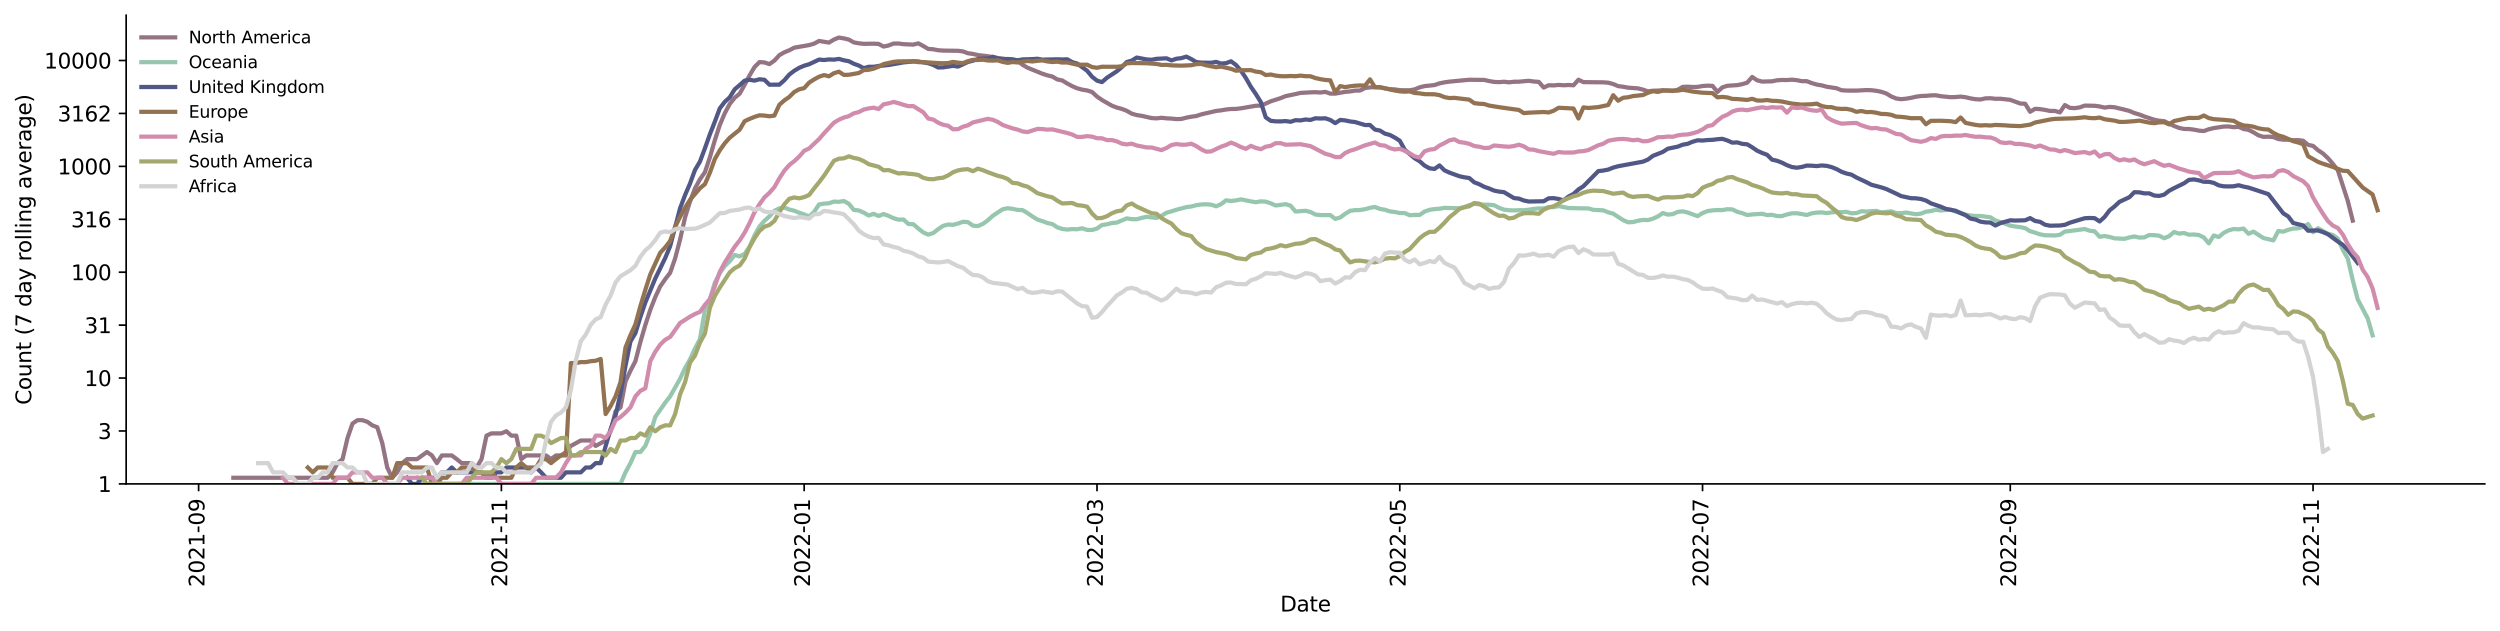 <?xml version="1.0" encoding="utf-8" standalone="no"?>
<!DOCTYPE svg PUBLIC "-//W3C//DTD SVG 1.1//EN"
  "http://www.w3.org/Graphics/SVG/1.1/DTD/svg11.dtd">
<svg xmlns:xlink="http://www.w3.org/1999/xlink" width="1182.891pt" height="298.621pt" viewBox="0 0 1182.891 298.621" xmlns="http://www.w3.org/2000/svg" version="1.1">
 <defs>
  <style type="text/css">*{stroke-linejoin: round; stroke-linecap: butt}</style>
 </defs>
 <g id="figure_1">
  <g id="patch_1">
   <path d="M 0 298.621 
L 1182.891 298.621 
L 1182.891 0 
L 0 0 
z
" style="fill: #ffffff"/>
  </g>
  <g id="axes_1">
   <g id="patch_2">
    <path d="M 59.691 228.96 
L 1175.691 228.96 
L 1175.691 7.2 
L 59.691 7.2 
z
" style="fill: #ffffff"/>
   </g>
   <g id="matplotlib.axis_1">
    <g id="xtick_1">
     <g id="line2d_1">
      <defs>
       <path id="md7844b9ef9" d="M 0 0 
L 0 3.5 
" style="stroke: #000000; stroke-width: 0.8"/>
      </defs>
      <g>
       <use xlink:href="#md7844b9ef9" x="93.979" y="228.96" style="stroke: #000000; stroke-width: 0.8"/>
      </g>
     </g>
     <g id="text_1">
      <!-- 2021-09 -->
      <g transform="translate(96.738 277.743)rotate(-90)scale(0.1 -0.1)">
       <defs>
        <path id="DejaVuSans-32" d="M 1228 531 
L 3431 531 
L 3431 0 
L 469 0 
L 469 531 
Q 828 903 1448 1529 
Q 2069 2156 2228 2338 
Q 2531 2678 2651 2914 
Q 2772 3150 2772 3378 
Q 2772 3750 2511 3984 
Q 2250 4219 1831 4219 
Q 1534 4219 1204 4116 
Q 875 4013 500 3803 
L 500 4441 
Q 881 4594 1212 4672 
Q 1544 4750 1819 4750 
Q 2544 4750 2975 4387 
Q 3406 4025 3406 3419 
Q 3406 3131 3298 2873 
Q 3191 2616 2906 2266 
Q 2828 2175 2409 1742 
Q 1991 1309 1228 531 
z
" transform="scale(0.016)"/>
        <path id="DejaVuSans-30" d="M 2034 4250 
Q 1547 4250 1301 3770 
Q 1056 3291 1056 2328 
Q 1056 1369 1301 889 
Q 1547 409 2034 409 
Q 2525 409 2770 889 
Q 3016 1369 3016 2328 
Q 3016 3291 2770 3770 
Q 2525 4250 2034 4250 
z
M 2034 4750 
Q 2819 4750 3233 4129 
Q 3647 3509 3647 2328 
Q 3647 1150 3233 529 
Q 2819 -91 2034 -91 
Q 1250 -91 836 529 
Q 422 1150 422 2328 
Q 422 3509 836 4129 
Q 1250 4750 2034 4750 
z
" transform="scale(0.016)"/>
        <path id="DejaVuSans-31" d="M 794 531 
L 1825 531 
L 1825 4091 
L 703 3866 
L 703 4441 
L 1819 4666 
L 2450 4666 
L 2450 531 
L 3481 531 
L 3481 0 
L 794 0 
L 794 531 
z
" transform="scale(0.016)"/>
        <path id="DejaVuSans-2d" d="M 313 2009 
L 1997 2009 
L 1997 1497 
L 313 1497 
L 313 2009 
z
" transform="scale(0.016)"/>
        <path id="DejaVuSans-39" d="M 703 97 
L 703 672 
Q 941 559 1184 500 
Q 1428 441 1663 441 
Q 2288 441 2617 861 
Q 2947 1281 2994 2138 
Q 2813 1869 2534 1725 
Q 2256 1581 1919 1581 
Q 1219 1581 811 2004 
Q 403 2428 403 3163 
Q 403 3881 828 4315 
Q 1253 4750 1959 4750 
Q 2769 4750 3195 4129 
Q 3622 3509 3622 2328 
Q 3622 1225 3098 567 
Q 2575 -91 1691 -91 
Q 1453 -91 1209 -44 
Q 966 3 703 97 
z
M 1959 2075 
Q 2384 2075 2632 2365 
Q 2881 2656 2881 3163 
Q 2881 3666 2632 3958 
Q 2384 4250 1959 4250 
Q 1534 4250 1286 3958 
Q 1038 3666 1038 3163 
Q 1038 2656 1286 2365 
Q 1534 2075 1959 2075 
z
" transform="scale(0.016)"/>
       </defs>
       <use xlink:href="#DejaVuSans-32"/>
       <use xlink:href="#DejaVuSans-30" x="63.623"/>
       <use xlink:href="#DejaVuSans-32" x="127.246"/>
       <use xlink:href="#DejaVuSans-31" x="190.869"/>
       <use xlink:href="#DejaVuSans-2d" x="254.492"/>
       <use xlink:href="#DejaVuSans-30" x="290.576"/>
       <use xlink:href="#DejaVuSans-39" x="354.199"/>
      </g>
     </g>
    </g>
    <g id="xtick_2">
     <g id="line2d_2">
      <g>
       <use xlink:href="#md7844b9ef9" x="237.236" y="228.96" style="stroke: #000000; stroke-width: 0.8"/>
      </g>
     </g>
     <g id="text_2">
      <!-- 2021-11 -->
      <g transform="translate(239.995 277.743)rotate(-90)scale(0.1 -0.1)">
       <use xlink:href="#DejaVuSans-32"/>
       <use xlink:href="#DejaVuSans-30" x="63.623"/>
       <use xlink:href="#DejaVuSans-32" x="127.246"/>
       <use xlink:href="#DejaVuSans-31" x="190.869"/>
       <use xlink:href="#DejaVuSans-2d" x="254.492"/>
       <use xlink:href="#DejaVuSans-31" x="290.576"/>
       <use xlink:href="#DejaVuSans-31" x="354.199"/>
      </g>
     </g>
    </g>
    <g id="xtick_3">
     <g id="line2d_3">
      <g>
       <use xlink:href="#md7844b9ef9" x="380.494" y="228.96" style="stroke: #000000; stroke-width: 0.8"/>
      </g>
     </g>
     <g id="text_3">
      <!-- 2022-01 -->
      <g transform="translate(383.253 277.743)rotate(-90)scale(0.1 -0.1)">
       <use xlink:href="#DejaVuSans-32"/>
       <use xlink:href="#DejaVuSans-30" x="63.623"/>
       <use xlink:href="#DejaVuSans-32" x="127.246"/>
       <use xlink:href="#DejaVuSans-32" x="190.869"/>
       <use xlink:href="#DejaVuSans-2d" x="254.492"/>
       <use xlink:href="#DejaVuSans-30" x="290.576"/>
       <use xlink:href="#DejaVuSans-31" x="354.199"/>
      </g>
     </g>
    </g>
    <g id="xtick_4">
     <g id="line2d_4">
      <g>
       <use xlink:href="#md7844b9ef9" x="519.054" y="228.96" style="stroke: #000000; stroke-width: 0.8"/>
      </g>
     </g>
     <g id="text_4">
      <!-- 2022-03 -->
      <g transform="translate(521.814 277.743)rotate(-90)scale(0.1 -0.1)">
       <defs>
        <path id="DejaVuSans-33" d="M 2597 2516 
Q 3050 2419 3304 2112 
Q 3559 1806 3559 1356 
Q 3559 666 3084 287 
Q 2609 -91 1734 -91 
Q 1441 -91 1130 -33 
Q 819 25 488 141 
L 488 750 
Q 750 597 1062 519 
Q 1375 441 1716 441 
Q 2309 441 2620 675 
Q 2931 909 2931 1356 
Q 2931 1769 2642 2001 
Q 2353 2234 1838 2234 
L 1294 2234 
L 1294 2753 
L 1863 2753 
Q 2328 2753 2575 2939 
Q 2822 3125 2822 3475 
Q 2822 3834 2567 4026 
Q 2313 4219 1838 4219 
Q 1578 4219 1281 4162 
Q 984 4106 628 3988 
L 628 4550 
Q 988 4650 1302 4700 
Q 1616 4750 1894 4750 
Q 2613 4750 3031 4423 
Q 3450 4097 3450 3541 
Q 3450 3153 3228 2886 
Q 3006 2619 2597 2516 
z
" transform="scale(0.016)"/>
       </defs>
       <use xlink:href="#DejaVuSans-32"/>
       <use xlink:href="#DejaVuSans-30" x="63.623"/>
       <use xlink:href="#DejaVuSans-32" x="127.246"/>
       <use xlink:href="#DejaVuSans-32" x="190.869"/>
       <use xlink:href="#DejaVuSans-2d" x="254.492"/>
       <use xlink:href="#DejaVuSans-30" x="290.576"/>
       <use xlink:href="#DejaVuSans-33" x="354.199"/>
      </g>
     </g>
    </g>
    <g id="xtick_5">
     <g id="line2d_5">
      <g>
       <use xlink:href="#md7844b9ef9" x="662.312" y="228.96" style="stroke: #000000; stroke-width: 0.8"/>
      </g>
     </g>
     <g id="text_5">
      <!-- 2022-05 -->
      <g transform="translate(665.071 277.743)rotate(-90)scale(0.1 -0.1)">
       <defs>
        <path id="DejaVuSans-35" d="M 691 4666 
L 3169 4666 
L 3169 4134 
L 1269 4134 
L 1269 2991 
Q 1406 3038 1543 3061 
Q 1681 3084 1819 3084 
Q 2600 3084 3056 2656 
Q 3513 2228 3513 1497 
Q 3513 744 3044 326 
Q 2575 -91 1722 -91 
Q 1428 -91 1123 -41 
Q 819 9 494 109 
L 494 744 
Q 775 591 1075 516 
Q 1375 441 1709 441 
Q 2250 441 2565 725 
Q 2881 1009 2881 1497 
Q 2881 1984 2565 2268 
Q 2250 2553 1709 2553 
Q 1456 2553 1204 2497 
Q 953 2441 691 2322 
L 691 4666 
z
" transform="scale(0.016)"/>
       </defs>
       <use xlink:href="#DejaVuSans-32"/>
       <use xlink:href="#DejaVuSans-30" x="63.623"/>
       <use xlink:href="#DejaVuSans-32" x="127.246"/>
       <use xlink:href="#DejaVuSans-32" x="190.869"/>
       <use xlink:href="#DejaVuSans-2d" x="254.492"/>
       <use xlink:href="#DejaVuSans-30" x="290.576"/>
       <use xlink:href="#DejaVuSans-35" x="354.199"/>
      </g>
     </g>
    </g>
    <g id="xtick_6">
     <g id="line2d_6">
      <g>
       <use xlink:href="#md7844b9ef9" x="805.569" y="228.96" style="stroke: #000000; stroke-width: 0.8"/>
      </g>
     </g>
     <g id="text_6">
      <!-- 2022-07 -->
      <g transform="translate(808.329 277.743)rotate(-90)scale(0.1 -0.1)">
       <defs>
        <path id="DejaVuSans-37" d="M 525 4666 
L 3525 4666 
L 3525 4397 
L 1831 0 
L 1172 0 
L 2766 4134 
L 525 4134 
L 525 4666 
z
" transform="scale(0.016)"/>
       </defs>
       <use xlink:href="#DejaVuSans-32"/>
       <use xlink:href="#DejaVuSans-30" x="63.623"/>
       <use xlink:href="#DejaVuSans-32" x="127.246"/>
       <use xlink:href="#DejaVuSans-32" x="190.869"/>
       <use xlink:href="#DejaVuSans-2d" x="254.492"/>
       <use xlink:href="#DejaVuSans-30" x="290.576"/>
       <use xlink:href="#DejaVuSans-37" x="354.199"/>
      </g>
     </g>
    </g>
    <g id="xtick_7">
     <g id="line2d_7">
      <g>
       <use xlink:href="#md7844b9ef9" x="951.175" y="228.96" style="stroke: #000000; stroke-width: 0.8"/>
      </g>
     </g>
     <g id="text_7">
      <!-- 2022-09 -->
      <g transform="translate(953.935 277.743)rotate(-90)scale(0.1 -0.1)">
       <use xlink:href="#DejaVuSans-32"/>
       <use xlink:href="#DejaVuSans-30" x="63.623"/>
       <use xlink:href="#DejaVuSans-32" x="127.246"/>
       <use xlink:href="#DejaVuSans-32" x="190.869"/>
       <use xlink:href="#DejaVuSans-2d" x="254.492"/>
       <use xlink:href="#DejaVuSans-30" x="290.576"/>
       <use xlink:href="#DejaVuSans-39" x="354.199"/>
      </g>
     </g>
    </g>
    <g id="xtick_8">
     <g id="line2d_8">
      <g>
       <use xlink:href="#md7844b9ef9" x="1094.433" y="228.96" style="stroke: #000000; stroke-width: 0.8"/>
      </g>
     </g>
     <g id="text_8">
      <!-- 2022-11 -->
      <g transform="translate(1097.192 277.743)rotate(-90)scale(0.1 -0.1)">
       <use xlink:href="#DejaVuSans-32"/>
       <use xlink:href="#DejaVuSans-30" x="63.623"/>
       <use xlink:href="#DejaVuSans-32" x="127.246"/>
       <use xlink:href="#DejaVuSans-32" x="190.869"/>
       <use xlink:href="#DejaVuSans-2d" x="254.492"/>
       <use xlink:href="#DejaVuSans-31" x="290.576"/>
       <use xlink:href="#DejaVuSans-31" x="354.199"/>
      </g>
     </g>
    </g>
    <g id="text_9">
     <!-- Date -->
     <g transform="translate(605.74 289.341)scale(0.1 -0.1)">
      <defs>
       <path id="DejaVuSans-44" d="M 1259 4147 
L 1259 519 
L 2022 519 
Q 2988 519 3436 956 
Q 3884 1394 3884 2338 
Q 3884 3275 3436 3711 
Q 2988 4147 2022 4147 
L 1259 4147 
z
M 628 4666 
L 1925 4666 
Q 3281 4666 3915 4102 
Q 4550 3538 4550 2338 
Q 4550 1131 3912 565 
Q 3275 0 1925 0 
L 628 0 
L 628 4666 
z
" transform="scale(0.016)"/>
       <path id="DejaVuSans-61" d="M 2194 1759 
Q 1497 1759 1228 1600 
Q 959 1441 959 1056 
Q 959 750 1161 570 
Q 1363 391 1709 391 
Q 2188 391 2477 730 
Q 2766 1069 2766 1631 
L 2766 1759 
L 2194 1759 
z
M 3341 1997 
L 3341 0 
L 2766 0 
L 2766 531 
Q 2569 213 2275 61 
Q 1981 -91 1556 -91 
Q 1019 -91 701 211 
Q 384 513 384 1019 
Q 384 1609 779 1909 
Q 1175 2209 1959 2209 
L 2766 2209 
L 2766 2266 
Q 2766 2663 2505 2880 
Q 2244 3097 1772 3097 
Q 1472 3097 1187 3025 
Q 903 2953 641 2809 
L 641 3341 
Q 956 3463 1253 3523 
Q 1550 3584 1831 3584 
Q 2591 3584 2966 3190 
Q 3341 2797 3341 1997 
z
" transform="scale(0.016)"/>
       <path id="DejaVuSans-74" d="M 1172 4494 
L 1172 3500 
L 2356 3500 
L 2356 3053 
L 1172 3053 
L 1172 1153 
Q 1172 725 1289 603 
Q 1406 481 1766 481 
L 2356 481 
L 2356 0 
L 1766 0 
Q 1100 0 847 248 
Q 594 497 594 1153 
L 594 3053 
L 172 3053 
L 172 3500 
L 594 3500 
L 594 4494 
L 1172 4494 
z
" transform="scale(0.016)"/>
       <path id="DejaVuSans-65" d="M 3597 1894 
L 3597 1613 
L 953 1613 
Q 991 1019 1311 708 
Q 1631 397 2203 397 
Q 2534 397 2845 478 
Q 3156 559 3463 722 
L 3463 178 
Q 3153 47 2828 -22 
Q 2503 -91 2169 -91 
Q 1331 -91 842 396 
Q 353 884 353 1716 
Q 353 2575 817 3079 
Q 1281 3584 2069 3584 
Q 2775 3584 3186 3129 
Q 3597 2675 3597 1894 
z
M 3022 2063 
Q 3016 2534 2758 2815 
Q 2500 3097 2075 3097 
Q 1594 3097 1305 2825 
Q 1016 2553 972 2059 
L 3022 2063 
z
" transform="scale(0.016)"/>
      </defs>
      <use xlink:href="#DejaVuSans-44"/>
      <use xlink:href="#DejaVuSans-61" x="77.002"/>
      <use xlink:href="#DejaVuSans-74" x="138.281"/>
      <use xlink:href="#DejaVuSans-65" x="177.49"/>
     </g>
    </g>
   </g>
   <g id="matplotlib.axis_2">
    <g id="ytick_1">
     <g id="line2d_9">
      <defs>
       <path id="m5662f11a7d" d="M 0 0 
L -3.5 0 
" style="stroke: #000000; stroke-width: 0.8"/>
      </defs>
      <g>
       <use xlink:href="#m5662f11a7d" x="59.691" y="228.96" style="stroke: #000000; stroke-width: 0.8"/>
      </g>
     </g>
     <g id="text_10">
      <!-- 1 -->
      <g transform="translate(46.328 232.759)scale(0.1 -0.1)">
       <use xlink:href="#DejaVuSans-31"/>
      </g>
     </g>
    </g>
    <g id="ytick_2">
     <g id="line2d_10">
      <g>
       <use xlink:href="#m5662f11a7d" x="59.691" y="203.919" style="stroke: #000000; stroke-width: 0.8"/>
      </g>
     </g>
     <g id="text_11">
      <!-- 3 -->
      <g transform="translate(46.328 207.718)scale(0.1 -0.1)">
       <use xlink:href="#DejaVuSans-33"/>
      </g>
     </g>
    </g>
    <g id="ytick_3">
     <g id="line2d_11">
      <g>
       <use xlink:href="#m5662f11a7d" x="59.691" y="178.877" style="stroke: #000000; stroke-width: 0.8"/>
      </g>
     </g>
     <g id="text_12">
      <!-- 10 -->
      <g transform="translate(39.966 182.676)scale(0.1 -0.1)">
       <use xlink:href="#DejaVuSans-31"/>
       <use xlink:href="#DejaVuSans-30" x="63.623"/>
      </g>
     </g>
    </g>
    <g id="ytick_4">
     <g id="line2d_12">
      <g>
       <use xlink:href="#m5662f11a7d" x="59.691" y="153.836" style="stroke: #000000; stroke-width: 0.8"/>
      </g>
     </g>
     <g id="text_13">
      <!-- 31 -->
      <g transform="translate(39.966 157.635)scale(0.1 -0.1)">
       <use xlink:href="#DejaVuSans-33"/>
       <use xlink:href="#DejaVuSans-31" x="63.623"/>
      </g>
     </g>
    </g>
    <g id="ytick_5">
     <g id="line2d_13">
      <g>
       <use xlink:href="#m5662f11a7d" x="59.691" y="128.794" style="stroke: #000000; stroke-width: 0.8"/>
      </g>
     </g>
     <g id="text_14">
      <!-- 100 -->
      <g transform="translate(33.603 132.593)scale(0.1 -0.1)">
       <use xlink:href="#DejaVuSans-31"/>
       <use xlink:href="#DejaVuSans-30" x="63.623"/>
       <use xlink:href="#DejaVuSans-30" x="127.246"/>
      </g>
     </g>
    </g>
    <g id="ytick_6">
     <g id="line2d_14">
      <g>
       <use xlink:href="#m5662f11a7d" x="59.691" y="103.753" style="stroke: #000000; stroke-width: 0.8"/>
      </g>
     </g>
     <g id="text_15">
      <!-- 316 -->
      <g transform="translate(33.603 107.552)scale(0.1 -0.1)">
       <defs>
        <path id="DejaVuSans-36" d="M 2113 2584 
Q 1688 2584 1439 2293 
Q 1191 2003 1191 1497 
Q 1191 994 1439 701 
Q 1688 409 2113 409 
Q 2538 409 2786 701 
Q 3034 994 3034 1497 
Q 3034 2003 2786 2293 
Q 2538 2584 2113 2584 
z
M 3366 4563 
L 3366 3988 
Q 3128 4100 2886 4159 
Q 2644 4219 2406 4219 
Q 1781 4219 1451 3797 
Q 1122 3375 1075 2522 
Q 1259 2794 1537 2939 
Q 1816 3084 2150 3084 
Q 2853 3084 3261 2657 
Q 3669 2231 3669 1497 
Q 3669 778 3244 343 
Q 2819 -91 2113 -91 
Q 1303 -91 875 529 
Q 447 1150 447 2328 
Q 447 3434 972 4092 
Q 1497 4750 2381 4750 
Q 2619 4750 2861 4703 
Q 3103 4656 3366 4563 
z
" transform="scale(0.016)"/>
       </defs>
       <use xlink:href="#DejaVuSans-33"/>
       <use xlink:href="#DejaVuSans-31" x="63.623"/>
       <use xlink:href="#DejaVuSans-36" x="127.246"/>
      </g>
     </g>
    </g>
    <g id="ytick_7">
     <g id="line2d_15">
      <g>
       <use xlink:href="#m5662f11a7d" x="59.691" y="78.711" style="stroke: #000000; stroke-width: 0.8"/>
      </g>
     </g>
     <g id="text_16">
      <!-- 1000 -->
      <g transform="translate(27.241 82.51)scale(0.1 -0.1)">
       <use xlink:href="#DejaVuSans-31"/>
       <use xlink:href="#DejaVuSans-30" x="63.623"/>
       <use xlink:href="#DejaVuSans-30" x="127.246"/>
       <use xlink:href="#DejaVuSans-30" x="190.869"/>
      </g>
     </g>
    </g>
    <g id="ytick_8">
     <g id="line2d_16">
      <g>
       <use xlink:href="#m5662f11a7d" x="59.691" y="53.67" style="stroke: #000000; stroke-width: 0.8"/>
      </g>
     </g>
     <g id="text_17">
      <!-- 3162 -->
      <g transform="translate(27.241 57.469)scale(0.1 -0.1)">
       <use xlink:href="#DejaVuSans-33"/>
       <use xlink:href="#DejaVuSans-31" x="63.623"/>
       <use xlink:href="#DejaVuSans-36" x="127.246"/>
       <use xlink:href="#DejaVuSans-32" x="190.869"/>
      </g>
     </g>
    </g>
    <g id="ytick_9">
     <g id="line2d_17">
      <g>
       <use xlink:href="#m5662f11a7d" x="59.691" y="28.628" style="stroke: #000000; stroke-width: 0.8"/>
      </g>
     </g>
     <g id="text_18">
      <!-- 10000 -->
      <g transform="translate(20.878 32.427)scale(0.1 -0.1)">
       <use xlink:href="#DejaVuSans-31"/>
       <use xlink:href="#DejaVuSans-30" x="63.623"/>
       <use xlink:href="#DejaVuSans-30" x="127.246"/>
       <use xlink:href="#DejaVuSans-30" x="190.869"/>
       <use xlink:href="#DejaVuSans-30" x="254.492"/>
      </g>
     </g>
    </g>
    <g id="text_19">
     <!-- Count (7 day rolling average) -->
     <g transform="translate(14.798 191.548)rotate(-90)scale(0.1 -0.1)">
      <defs>
       <path id="DejaVuSans-43" d="M 4122 4306 
L 4122 3641 
Q 3803 3938 3442 4084 
Q 3081 4231 2675 4231 
Q 1875 4231 1450 3742 
Q 1025 3253 1025 2328 
Q 1025 1406 1450 917 
Q 1875 428 2675 428 
Q 3081 428 3442 575 
Q 3803 722 4122 1019 
L 4122 359 
Q 3791 134 3420 21 
Q 3050 -91 2638 -91 
Q 1578 -91 968 557 
Q 359 1206 359 2328 
Q 359 3453 968 4101 
Q 1578 4750 2638 4750 
Q 3056 4750 3426 4639 
Q 3797 4528 4122 4306 
z
" transform="scale(0.016)"/>
       <path id="DejaVuSans-6f" d="M 1959 3097 
Q 1497 3097 1228 2736 
Q 959 2375 959 1747 
Q 959 1119 1226 758 
Q 1494 397 1959 397 
Q 2419 397 2687 759 
Q 2956 1122 2956 1747 
Q 2956 2369 2687 2733 
Q 2419 3097 1959 3097 
z
M 1959 3584 
Q 2709 3584 3137 3096 
Q 3566 2609 3566 1747 
Q 3566 888 3137 398 
Q 2709 -91 1959 -91 
Q 1206 -91 779 398 
Q 353 888 353 1747 
Q 353 2609 779 3096 
Q 1206 3584 1959 3584 
z
" transform="scale(0.016)"/>
       <path id="DejaVuSans-75" d="M 544 1381 
L 544 3500 
L 1119 3500 
L 1119 1403 
Q 1119 906 1312 657 
Q 1506 409 1894 409 
Q 2359 409 2629 706 
Q 2900 1003 2900 1516 
L 2900 3500 
L 3475 3500 
L 3475 0 
L 2900 0 
L 2900 538 
Q 2691 219 2414 64 
Q 2138 -91 1772 -91 
Q 1169 -91 856 284 
Q 544 659 544 1381 
z
M 1991 3584 
L 1991 3584 
z
" transform="scale(0.016)"/>
       <path id="DejaVuSans-6e" d="M 3513 2113 
L 3513 0 
L 2938 0 
L 2938 2094 
Q 2938 2591 2744 2837 
Q 2550 3084 2163 3084 
Q 1697 3084 1428 2787 
Q 1159 2491 1159 1978 
L 1159 0 
L 581 0 
L 581 3500 
L 1159 3500 
L 1159 2956 
Q 1366 3272 1645 3428 
Q 1925 3584 2291 3584 
Q 2894 3584 3203 3211 
Q 3513 2838 3513 2113 
z
" transform="scale(0.016)"/>
       <path id="DejaVuSans-20" transform="scale(0.016)"/>
       <path id="DejaVuSans-28" d="M 1984 4856 
Q 1566 4138 1362 3434 
Q 1159 2731 1159 2009 
Q 1159 1288 1364 580 
Q 1569 -128 1984 -844 
L 1484 -844 
Q 1016 -109 783 600 
Q 550 1309 550 2009 
Q 550 2706 781 3412 
Q 1013 4119 1484 4856 
L 1984 4856 
z
" transform="scale(0.016)"/>
       <path id="DejaVuSans-64" d="M 2906 2969 
L 2906 4863 
L 3481 4863 
L 3481 0 
L 2906 0 
L 2906 525 
Q 2725 213 2448 61 
Q 2172 -91 1784 -91 
Q 1150 -91 751 415 
Q 353 922 353 1747 
Q 353 2572 751 3078 
Q 1150 3584 1784 3584 
Q 2172 3584 2448 3432 
Q 2725 3281 2906 2969 
z
M 947 1747 
Q 947 1113 1208 752 
Q 1469 391 1925 391 
Q 2381 391 2643 752 
Q 2906 1113 2906 1747 
Q 2906 2381 2643 2742 
Q 2381 3103 1925 3103 
Q 1469 3103 1208 2742 
Q 947 2381 947 1747 
z
" transform="scale(0.016)"/>
       <path id="DejaVuSans-79" d="M 2059 -325 
Q 1816 -950 1584 -1140 
Q 1353 -1331 966 -1331 
L 506 -1331 
L 506 -850 
L 844 -850 
Q 1081 -850 1212 -737 
Q 1344 -625 1503 -206 
L 1606 56 
L 191 3500 
L 800 3500 
L 1894 763 
L 2988 3500 
L 3597 3500 
L 2059 -325 
z
" transform="scale(0.016)"/>
       <path id="DejaVuSans-72" d="M 2631 2963 
Q 2534 3019 2420 3045 
Q 2306 3072 2169 3072 
Q 1681 3072 1420 2755 
Q 1159 2438 1159 1844 
L 1159 0 
L 581 0 
L 581 3500 
L 1159 3500 
L 1159 2956 
Q 1341 3275 1631 3429 
Q 1922 3584 2338 3584 
Q 2397 3584 2469 3576 
Q 2541 3569 2628 3553 
L 2631 2963 
z
" transform="scale(0.016)"/>
       <path id="DejaVuSans-6c" d="M 603 4863 
L 1178 4863 
L 1178 0 
L 603 0 
L 603 4863 
z
" transform="scale(0.016)"/>
       <path id="DejaVuSans-69" d="M 603 3500 
L 1178 3500 
L 1178 0 
L 603 0 
L 603 3500 
z
M 603 4863 
L 1178 4863 
L 1178 4134 
L 603 4134 
L 603 4863 
z
" transform="scale(0.016)"/>
       <path id="DejaVuSans-67" d="M 2906 1791 
Q 2906 2416 2648 2759 
Q 2391 3103 1925 3103 
Q 1463 3103 1205 2759 
Q 947 2416 947 1791 
Q 947 1169 1205 825 
Q 1463 481 1925 481 
Q 2391 481 2648 825 
Q 2906 1169 2906 1791 
z
M 3481 434 
Q 3481 -459 3084 -895 
Q 2688 -1331 1869 -1331 
Q 1566 -1331 1297 -1286 
Q 1028 -1241 775 -1147 
L 775 -588 
Q 1028 -725 1275 -790 
Q 1522 -856 1778 -856 
Q 2344 -856 2625 -561 
Q 2906 -266 2906 331 
L 2906 616 
Q 2728 306 2450 153 
Q 2172 0 1784 0 
Q 1141 0 747 490 
Q 353 981 353 1791 
Q 353 2603 747 3093 
Q 1141 3584 1784 3584 
Q 2172 3584 2450 3431 
Q 2728 3278 2906 2969 
L 2906 3500 
L 3481 3500 
L 3481 434 
z
" transform="scale(0.016)"/>
       <path id="DejaVuSans-76" d="M 191 3500 
L 800 3500 
L 1894 563 
L 2988 3500 
L 3597 3500 
L 2284 0 
L 1503 0 
L 191 3500 
z
" transform="scale(0.016)"/>
       <path id="DejaVuSans-29" d="M 513 4856 
L 1013 4856 
Q 1481 4119 1714 3412 
Q 1947 2706 1947 2009 
Q 1947 1309 1714 600 
Q 1481 -109 1013 -844 
L 513 -844 
Q 928 -128 1133 580 
Q 1338 1288 1338 2009 
Q 1338 2731 1133 3434 
Q 928 4138 513 4856 
z
" transform="scale(0.016)"/>
      </defs>
      <use xlink:href="#DejaVuSans-43"/>
      <use xlink:href="#DejaVuSans-6f" x="69.824"/>
      <use xlink:href="#DejaVuSans-75" x="131.006"/>
      <use xlink:href="#DejaVuSans-6e" x="194.385"/>
      <use xlink:href="#DejaVuSans-74" x="257.764"/>
      <use xlink:href="#DejaVuSans-20" x="296.973"/>
      <use xlink:href="#DejaVuSans-28" x="328.76"/>
      <use xlink:href="#DejaVuSans-37" x="367.773"/>
      <use xlink:href="#DejaVuSans-20" x="431.396"/>
      <use xlink:href="#DejaVuSans-64" x="463.184"/>
      <use xlink:href="#DejaVuSans-61" x="526.66"/>
      <use xlink:href="#DejaVuSans-79" x="587.939"/>
      <use xlink:href="#DejaVuSans-20" x="647.119"/>
      <use xlink:href="#DejaVuSans-72" x="678.906"/>
      <use xlink:href="#DejaVuSans-6f" x="717.77"/>
      <use xlink:href="#DejaVuSans-6c" x="778.951"/>
      <use xlink:href="#DejaVuSans-6c" x="806.734"/>
      <use xlink:href="#DejaVuSans-69" x="834.518"/>
      <use xlink:href="#DejaVuSans-6e" x="862.301"/>
      <use xlink:href="#DejaVuSans-67" x="925.68"/>
      <use xlink:href="#DejaVuSans-20" x="989.156"/>
      <use xlink:href="#DejaVuSans-61" x="1020.943"/>
      <use xlink:href="#DejaVuSans-76" x="1082.223"/>
      <use xlink:href="#DejaVuSans-65" x="1141.402"/>
      <use xlink:href="#DejaVuSans-72" x="1202.926"/>
      <use xlink:href="#DejaVuSans-61" x="1244.039"/>
      <use xlink:href="#DejaVuSans-67" x="1305.318"/>
      <use xlink:href="#DejaVuSans-65" x="1368.795"/>
      <use xlink:href="#DejaVuSans-29" x="1430.318"/>
     </g>
    </g>
   </g>
   <g id="line2d_18">
    <path d="M 110.418 226.056 
L 155.039 226.056 
L 157.388 223.494 
L 159.736 219.129 
L 162.085 217.236 
L 164.433 207.241 
L 166.782 200.419 
L 169.13 198.807 
L 171.479 198.807 
L 173.827 199.598 
L 176.175 201.272 
L 178.524 202.16 
L 180.872 209.66 
L 183.221 221.202 
L 185.569 226.056 
L 187.918 223.494 
L 190.266 219.129 
L 192.615 217.236 
L 197.312 217.236 
L 202.009 213.884 
L 204.357 215.495 
L 206.706 219.129 
L 209.054 215.495 
L 213.751 215.495 
L 216.1 217.236 
L 218.448 219.129 
L 223.145 219.129 
L 225.494 221.202 
L 227.842 217.236 
L 230.191 206.126 
L 232.539 205.064 
L 237.236 205.064 
L 239.585 204.053 
L 241.933 206.126 
L 244.282 206.126 
L 246.63 217.236 
L 248.979 215.495 
L 258.372 215.495 
L 260.721 217.236 
L 263.069 215.495 
L 265.418 215.495 
L 267.766 213.884 
L 270.115 210.979 
L 274.812 208.417 
L 279.509 208.417 
L 281.857 210.979 
L 286.554 208.417 
L 288.903 204.053 
L 291.251 194.584 
L 293.6 192.745 
L 295.948 180.489 
L 298.297 175.436 
L 300.645 170.903 
L 302.994 161.869 
L 305.342 153.773 
L 307.691 146.581 
L 310.039 140.589 
L 312.388 135.512 
L 314.736 132.111 
L 317.085 129.076 
L 319.433 122.29 
L 321.782 113.348 
L 324.13 102.872 
L 326.479 95.339 
L 328.827 89.169 
L 331.175 84.861 
L 333.524 81.509 
L 335.872 74.498 
L 338.221 66.367 
L 340.569 59.147 
L 342.918 53.601 
L 345.266 49.188 
L 347.615 46.281 
L 349.963 44.334 
L 352.312 40.145 
L 354.66 35.716 
L 357.009 31.729 
L 359.357 29.385 
L 361.706 29.555 
L 364.054 30.328 
L 366.403 28.69 
L 368.751 26.093 
L 371.1 24.75 
L 373.448 23.79 
L 375.797 22.56 
L 382.842 21.334 
L 385.191 20.662 
L 387.539 19.383 
L 392.236 20.143 
L 394.585 18.722 
L 396.933 17.76 
L 399.282 18.171 
L 401.63 18.722 
L 403.979 20.064 
L 406.327 20.477 
L 408.675 20.743 
L 413.372 20.666 
L 415.721 20.785 
L 418.069 22.028 
L 420.418 21.521 
L 422.766 20.621 
L 425.115 20.582 
L 427.463 20.896 
L 432.16 21.107 
L 434.509 20.511 
L 436.857 21.769 
L 439.206 23.16 
L 441.554 23.313 
L 443.903 23.771 
L 446.251 23.938 
L 453.297 24.035 
L 455.645 24.338 
L 457.994 25.192 
L 460.342 25.519 
L 462.691 26.05 
L 467.388 26.605 
L 472.085 27.431 
L 474.433 27.71 
L 476.782 28.11 
L 479.13 28.215 
L 481.479 28.787 
L 483.827 30.665 
L 486.175 32.023 
L 493.221 34.901 
L 495.569 35.649 
L 497.918 36.218 
L 500.266 37.595 
L 502.615 38.064 
L 504.963 39.507 
L 507.312 40.767 
L 509.66 41.779 
L 512.009 42.412 
L 514.357 42.798 
L 516.706 43.519 
L 519.054 45.685 
L 521.403 47.316 
L 526.1 50.004 
L 528.448 50.911 
L 530.797 51.519 
L 533.145 52.436 
L 535.494 53.783 
L 537.842 54.448 
L 540.191 54.807 
L 544.888 55.868 
L 547.236 56.005 
L 549.585 55.728 
L 551.933 55.992 
L 554.282 56.107 
L 556.63 56.358 
L 558.979 56.275 
L 561.327 55.67 
L 563.675 55.215 
L 566.024 54.908 
L 568.372 54.121 
L 575.418 52.492 
L 577.766 52.216 
L 580.115 51.807 
L 582.463 51.565 
L 584.812 51.527 
L 587.16 51.251 
L 594.206 50.037 
L 596.554 49.949 
L 598.903 49.016 
L 601.251 47.939 
L 605.948 46.43 
L 608.297 45.484 
L 612.994 44.502 
L 615.342 43.962 
L 620.039 43.697 
L 622.388 43.624 
L 624.736 43.764 
L 627.085 43.476 
L 629.433 44.295 
L 631.782 44.305 
L 636.479 43.462 
L 638.827 43.268 
L 641.175 42.878 
L 643.524 42.828 
L 645.872 41.664 
L 648.221 41.34 
L 650.569 41.224 
L 652.918 41.35 
L 657.615 42.217 
L 659.963 42.302 
L 662.312 42.667 
L 667.009 42.721 
L 669.357 42.299 
L 671.706 41.321 
L 674.054 40.74 
L 678.751 40.247 
L 681.1 39.447 
L 683.448 38.964 
L 685.797 38.633 
L 692.842 37.955 
L 695.191 37.744 
L 702.236 37.816 
L 704.585 38.347 
L 706.933 38.755 
L 709.282 38.865 
L 711.63 38.674 
L 713.979 38.957 
L 716.327 38.678 
L 718.675 38.653 
L 723.372 38.233 
L 725.721 38.574 
L 728.069 38.739 
L 730.418 41.431 
L 732.766 40.331 
L 735.115 40.416 
L 737.463 40.175 
L 739.812 40.348 
L 742.16 40.214 
L 744.509 40.364 
L 746.857 37.721 
L 749.206 38.859 
L 758.6 38.957 
L 760.948 39.128 
L 763.297 39.77 
L 765.645 40.76 
L 767.994 41.038 
L 770.342 41.482 
L 775.039 41.827 
L 777.388 42.407 
L 779.736 43.22 
L 782.085 42.93 
L 784.433 42.87 
L 786.782 42.674 
L 791.479 43.074 
L 793.827 42.481 
L 796.175 41.104 
L 798.524 41.013 
L 800.872 41.166 
L 803.221 41.123 
L 805.569 40.707 
L 807.918 40.527 
L 810.266 40.629 
L 812.615 43.48 
L 814.963 41.327 
L 817.312 40.578 
L 822.009 40.281 
L 824.357 39.818 
L 826.706 39.115 
L 829.054 36.418 
L 831.403 38 
L 833.751 38.601 
L 838.448 38.48 
L 840.797 37.997 
L 843.145 37.827 
L 845.494 37.881 
L 847.842 37.698 
L 850.191 37.938 
L 852.539 38.402 
L 854.888 38.419 
L 857.236 39.304 
L 859.585 40.012 
L 861.933 40.393 
L 864.282 41.031 
L 868.979 41.76 
L 871.327 42.697 
L 873.675 42.859 
L 878.372 42.874 
L 883.069 42.617 
L 885.418 42.683 
L 887.766 42.954 
L 890.115 43.422 
L 892.463 44.201 
L 894.812 45.625 
L 897.16 46.598 
L 899.509 46.927 
L 901.857 46.696 
L 904.206 46.303 
L 906.554 45.758 
L 908.903 45.425 
L 911.251 45.343 
L 913.6 45.137 
L 915.948 45.074 
L 918.297 45.52 
L 922.994 45.993 
L 925.342 45.919 
L 927.691 45.705 
L 930.039 46.013 
L 932.388 46.555 
L 934.736 46.945 
L 937.085 47.074 
L 939.433 46.542 
L 941.782 46.479 
L 944.13 46.746 
L 946.479 46.718 
L 951.175 47.241 
L 955.872 48.979 
L 958.221 49.08 
L 960.569 52.891 
L 962.918 51.484 
L 965.266 51.643 
L 967.615 51.991 
L 969.963 52.491 
L 972.312 52.491 
L 974.66 53.18 
L 977.009 49.706 
L 979.357 51.027 
L 981.706 51.17 
L 984.054 50.809 
L 986.403 49.959 
L 991.1 50.052 
L 993.448 50.357 
L 995.797 50.908 
L 998.145 50.588 
L 1000.494 50.742 
L 1005.191 51.875 
L 1007.539 52.494 
L 1009.888 53.474 
L 1012.236 54.179 
L 1014.585 55.094 
L 1019.282 56.655 
L 1021.63 57.111 
L 1023.979 57.328 
L 1028.675 59.606 
L 1031.024 60.504 
L 1033.372 61.024 
L 1035.721 61.044 
L 1038.069 61.335 
L 1040.418 61.816 
L 1042.766 62.013 
L 1045.115 61.16 
L 1047.463 60.607 
L 1052.16 59.89 
L 1054.509 59.833 
L 1056.857 60.186 
L 1059.206 60.002 
L 1061.554 61.052 
L 1063.903 61.429 
L 1066.251 62.616 
L 1068.6 64.034 
L 1070.948 64.752 
L 1073.297 64.657 
L 1075.645 64.86 
L 1077.994 65.787 
L 1080.342 66.098 
L 1082.691 66.107 
L 1085.039 66.35 
L 1087.388 66.301 
L 1089.736 66.587 
L 1092.085 68.535 
L 1094.433 69.025 
L 1096.782 71.077 
L 1099.13 72.637 
L 1101.479 74.828 
L 1103.827 77.52 
L 1106.175 80.596 
L 1110.872 95.087 
L 1113.221 104.397 
L 1113.221 104.397 
" clip-path="url(#p6a5dc2e724)" style="fill: none; stroke: #947383; stroke-width: 2; stroke-linecap: square"/>
   </g>
   <g id="line2d_19">
    <path d="M 197.312 226.056 
L 199.66 228.96 
L 293.6 228.96 
L 295.948 223.494 
L 298.297 219.129 
L 300.645 213.884 
L 302.994 213.884 
L 305.342 210.979 
L 307.691 205.064 
L 310.039 197.306 
L 314.736 190.512 
L 317.085 187.541 
L 321.782 179.19 
L 324.13 174.148 
L 326.479 170.058 
L 328.827 164.916 
L 331.175 160.492 
L 333.524 146.722 
L 335.872 141.685 
L 338.221 133.686 
L 340.569 129.297 
L 342.918 125.89 
L 345.266 123.595 
L 347.615 120.648 
L 349.963 121.299 
L 352.312 120.183 
L 354.66 116.765 
L 357.009 111.406 
L 359.357 107.19 
L 361.706 104.488 
L 364.054 102.35 
L 366.403 99.749 
L 368.751 98.571 
L 371.1 98.195 
L 373.448 99.136 
L 375.797 99.708 
L 378.145 100.65 
L 380.494 101.466 
L 382.842 102.443 
L 385.191 100.261 
L 387.539 96.717 
L 389.888 96.364 
L 392.236 96.19 
L 394.585 95.379 
L 396.933 95.5 
L 399.282 95.107 
L 401.63 96.413 
L 403.979 99.32 
L 406.327 99.57 
L 408.675 100.599 
L 411.024 101.967 
L 413.372 101.185 
L 415.721 102.185 
L 418.069 101.272 
L 420.418 102.13 
L 422.766 103.244 
L 425.115 103.926 
L 427.463 103.847 
L 429.812 105.971 
L 432.16 106.101 
L 434.509 108.155 
L 436.857 109.973 
L 439.206 111.018 
L 441.554 110.276 
L 443.903 108.421 
L 446.251 106.87 
L 448.6 106.233 
L 450.948 106.388 
L 453.297 105.754 
L 455.645 104.93 
L 457.994 105.107 
L 460.342 106.746 
L 462.691 106.973 
L 465.039 105.938 
L 467.388 104.245 
L 469.736 102.112 
L 474.433 99.001 
L 476.782 98.517 
L 479.13 98.828 
L 481.479 99.32 
L 483.827 99.4 
L 486.175 100.829 
L 488.524 102.443 
L 490.872 103.887 
L 493.221 104.631 
L 495.569 105.518 
L 497.918 106.025 
L 500.266 107.562 
L 502.615 108.324 
L 504.963 108.629 
L 507.312 108.397 
L 509.66 108.47 
L 512.009 108.035 
L 514.357 108.777 
L 516.706 108.827 
L 519.054 108.143 
L 521.403 106.477 
L 523.751 106.134 
L 526.1 105.529 
L 528.448 105.306 
L 533.145 103.321 
L 535.494 103.7 
L 537.842 103.739 
L 540.191 103.091 
L 542.539 102.601 
L 547.236 103.119 
L 549.585 102.112 
L 551.933 100.65 
L 554.282 100.003 
L 556.63 99.24 
L 561.327 98.013 
L 563.675 97.706 
L 566.024 97.09 
L 568.372 96.745 
L 570.721 96.653 
L 573.069 96.838 
L 575.418 97.602 
L 577.766 96.596 
L 580.115 94.773 
L 582.463 95.087 
L 584.812 94.825 
L 587.16 94.329 
L 591.857 95.286 
L 594.206 95.689 
L 596.554 95.273 
L 598.903 95.413 
L 601.251 96.204 
L 603.6 97.235 
L 608.297 96.596 
L 610.645 97.322 
L 612.994 100.086 
L 617.691 99.732 
L 620.039 100.287 
L 622.388 101.51 
L 624.736 101.769 
L 629.433 101.76 
L 631.782 103.572 
L 634.13 102.91 
L 636.479 101.167 
L 638.827 99.74 
L 641.175 99.432 
L 643.524 99.368 
L 645.872 98.978 
L 648.221 98.333 
L 650.569 97.915 
L 652.918 98.86 
L 655.266 99.24 
L 657.615 100.02 
L 659.963 100.303 
L 662.312 100.795 
L 664.66 100.812 
L 667.009 101.849 
L 669.357 101.697 
L 671.706 101.706 
L 674.054 100.103 
L 676.403 99.264 
L 678.751 98.938 
L 681.1 98.758 
L 683.448 98.356 
L 690.494 98.533 
L 692.842 97.968 
L 695.191 97.068 
L 697.539 96.462 
L 702.236 96.838 
L 704.585 96.867 
L 706.933 97.097 
L 709.282 98.325 
L 711.63 99.184 
L 713.979 99.472 
L 716.327 99.57 
L 718.675 99.448 
L 721.024 99.472 
L 723.372 99.216 
L 725.721 98.844 
L 728.069 98.602 
L 730.418 98.649 
L 732.766 98.036 
L 735.115 97.983 
L 737.463 97.499 
L 742.16 98.44 
L 746.857 98.548 
L 751.554 98.626 
L 753.903 99.28 
L 758.6 99.529 
L 760.948 100.446 
L 763.297 101.106 
L 767.994 104.145 
L 770.342 105.19 
L 772.691 105.065 
L 775.039 104.437 
L 777.388 104.045 
L 779.736 104.145 
L 782.085 103.456 
L 784.433 102.415 
L 786.782 100.821 
L 789.13 101.537 
L 791.479 101.316 
L 793.827 100.253 
L 796.175 99.995 
L 798.524 100.548 
L 803.221 102.268 
L 805.569 100.821 
L 807.918 99.88 
L 810.266 99.537 
L 812.615 99.392 
L 814.963 99.392 
L 817.312 98.986 
L 819.66 99.081 
L 822.009 100.22 
L 824.357 100.855 
L 826.706 101.733 
L 829.054 101.466 
L 833.751 101.158 
L 836.1 101.76 
L 838.448 101.643 
L 840.797 102.222 
L 843.145 102.24 
L 845.494 101.475 
L 847.842 100.933 
L 850.191 100.907 
L 852.539 101.272 
L 854.888 101.751 
L 857.236 100.924 
L 859.585 100.599 
L 861.933 100.497 
L 864.282 100.821 
L 866.63 100.489 
L 868.979 100.312 
L 871.327 100.421 
L 873.675 100.236 
L 876.024 100.933 
L 878.372 100.812 
L 880.721 99.937 
L 883.069 100.111 
L 887.766 99.773 
L 890.115 100.531 
L 894.812 100.003 
L 897.16 100.795 
L 899.509 100.864 
L 901.857 100.573 
L 906.554 101.369 
L 908.903 101.071 
L 911.251 100.161 
L 913.6 99.855 
L 915.948 99.232 
L 918.297 99.586 
L 922.994 99.192 
L 925.342 100.178 
L 927.691 100.701 
L 930.039 101.554 
L 932.388 101.958 
L 934.736 102.194 
L 937.085 102.176 
L 941.782 102.816 
L 944.13 104.296 
L 948.827 105.862 
L 951.175 106.757 
L 953.524 107.19 
L 955.872 107.445 
L 958.221 107.939 
L 960.569 109.405 
L 962.918 110.065 
L 965.266 110.895 
L 967.615 111.308 
L 972.312 111.406 
L 974.66 111.101 
L 977.009 109.559 
L 981.706 109.001 
L 986.403 108.36 
L 988.751 109.164 
L 991.1 109.469 
L 993.448 112.029 
L 995.797 111.687 
L 998.145 112.116 
L 1000.494 112.775 
L 1005.191 112.999 
L 1007.539 112.348 
L 1009.888 111.872 
L 1012.236 112.421 
L 1014.585 112.319 
L 1016.933 111.211 
L 1019.282 111.28 
L 1021.63 111.518 
L 1023.979 112.716 
L 1026.327 111.744 
L 1028.675 109.778 
L 1031.024 110.53 
L 1033.372 110.263 
L 1035.721 111.046 
L 1038.069 110.95 
L 1040.418 111.211 
L 1042.766 112.348 
L 1045.115 115.146 
L 1047.463 111.42 
L 1049.812 112.145 
L 1052.16 110.183 
L 1054.509 108.989 
L 1056.857 108.36 
L 1059.206 108.519 
L 1061.554 108.155 
L 1063.903 110.597 
L 1066.251 109.61 
L 1070.948 112.627 
L 1075.645 113.733 
L 1077.994 109.316 
L 1080.342 109.61 
L 1082.691 108.715 
L 1085.039 108.155 
L 1087.388 108.023 
L 1089.736 107.294 
L 1092.085 106.014 
L 1094.433 109.869 
L 1096.782 107.975 
L 1101.479 110.597 
L 1103.827 111.211 
L 1106.175 112.939 
L 1108.524 118.205 
L 1110.872 122.382 
L 1113.221 132.586 
L 1115.569 141.685 
L 1120.266 150.588 
L 1122.615 158.7 
L 1122.615 158.7 
" clip-path="url(#p6a5dc2e724)" style="fill: none; stroke: #96c6ad; stroke-width: 2; stroke-linecap: square"/>
   </g>
   <g id="line2d_20">
    <path d="M 192.615 226.056 
L 194.963 228.96 
L 197.312 228.96 
L 199.66 226.056 
L 206.706 226.056 
L 209.054 223.494 
L 211.403 223.494 
L 213.751 221.202 
L 216.1 223.494 
L 227.842 223.494 
L 230.191 226.056 
L 232.539 226.056 
L 234.888 223.494 
L 237.236 223.494 
L 239.585 221.202 
L 248.979 221.202 
L 251.327 223.494 
L 253.675 221.202 
L 256.024 223.494 
L 258.372 226.056 
L 265.418 226.056 
L 267.766 223.494 
L 274.812 223.494 
L 277.16 221.202 
L 279.509 221.202 
L 281.857 219.129 
L 284.206 219.129 
L 288.903 203.086 
L 291.251 196.593 
L 293.6 186.196 
L 295.948 173.17 
L 298.297 161.587 
L 300.645 157.621 
L 302.994 150.004 
L 305.342 143.137 
L 310.039 131.787 
L 314.736 122.106 
L 317.085 116.48 
L 321.782 98.54 
L 324.13 92.328 
L 326.479 86.859 
L 328.827 80.447 
L 331.175 76.475 
L 333.524 70.205 
L 335.872 63.579 
L 338.221 57.588 
L 340.569 51.285 
L 342.918 48.201 
L 345.266 46.072 
L 347.615 42.268 
L 349.963 40.294 
L 352.312 38.157 
L 354.66 37.728 
L 357.009 38.15 
L 359.357 37.502 
L 361.706 37.746 
L 364.054 40.074 
L 368.751 40.055 
L 371.1 37.99 
L 373.448 35.291 
L 375.797 33.486 
L 378.145 32.087 
L 380.494 31.092 
L 382.842 30.401 
L 387.539 28.19 
L 389.888 28.404 
L 392.236 28.131 
L 394.585 28.218 
L 396.933 27.875 
L 399.282 28.53 
L 401.63 28.966 
L 403.979 30.164 
L 406.327 31.007 
L 408.675 32.263 
L 411.024 31.588 
L 413.372 31.61 
L 415.721 31.21 
L 420.418 30.762 
L 425.115 29.947 
L 427.463 29.527 
L 432.16 29.064 
L 434.509 29.088 
L 439.206 29.922 
L 441.554 30.704 
L 443.903 31.937 
L 446.251 31.871 
L 450.948 31.158 
L 453.297 31.513 
L 457.994 29.308 
L 460.342 28.717 
L 462.691 27.966 
L 465.039 27.711 
L 467.388 27.742 
L 469.736 26.869 
L 472.085 27.714 
L 474.433 28.047 
L 476.782 27.911 
L 479.13 28.112 
L 481.479 28.532 
L 483.827 28.113 
L 488.524 27.968 
L 490.872 27.794 
L 493.221 28.225 
L 500.266 28.053 
L 502.615 28.146 
L 504.963 28.043 
L 507.312 29.395 
L 509.66 30.072 
L 514.357 33.458 
L 516.706 36.292 
L 519.054 38.157 
L 521.403 38.839 
L 523.751 36.796 
L 528.448 33.716 
L 530.797 31.756 
L 533.145 29.333 
L 535.494 28.676 
L 537.842 27.229 
L 542.539 28.127 
L 544.888 28.277 
L 547.236 27.836 
L 551.933 27.592 
L 554.282 28.591 
L 556.63 27.789 
L 558.979 27.496 
L 561.327 26.788 
L 563.675 27.963 
L 566.024 29.382 
L 568.372 29.62 
L 573.069 29.705 
L 575.418 29.286 
L 577.766 30.08 
L 580.115 29.882 
L 582.463 29.007 
L 584.812 30.751 
L 587.16 33.432 
L 589.509 36.959 
L 591.857 41.076 
L 594.206 44.49 
L 596.554 48.29 
L 598.903 55.534 
L 601.251 57.167 
L 603.6 57.425 
L 605.948 57.44 
L 608.297 57.291 
L 610.645 57.624 
L 612.994 56.861 
L 615.342 56.977 
L 617.691 56.541 
L 620.039 56.748 
L 622.388 55.97 
L 624.736 56.074 
L 627.085 55.97 
L 629.433 56.767 
L 631.782 58.253 
L 634.13 56.744 
L 636.479 56.972 
L 638.827 57.473 
L 641.175 57.747 
L 645.872 59.161 
L 648.221 59.133 
L 650.569 61.324 
L 652.918 61.77 
L 655.266 63.219 
L 657.615 63.863 
L 659.963 65.088 
L 662.312 66.589 
L 664.66 70.864 
L 669.357 74.886 
L 671.706 76.302 
L 674.054 78.36 
L 676.403 79.631 
L 678.751 79.942 
L 681.1 78.271 
L 683.448 80.586 
L 685.797 81.658 
L 690.494 83.379 
L 692.842 83.882 
L 695.191 84.239 
L 697.539 86.257 
L 699.888 87.145 
L 702.236 88.379 
L 704.585 89.189 
L 706.933 90.177 
L 709.282 90.661 
L 711.63 90.921 
L 716.327 93.726 
L 718.675 93.969 
L 721.024 94.864 
L 723.372 95.353 
L 730.418 95.22 
L 732.766 93.837 
L 735.115 93.757 
L 737.463 94.145 
L 739.812 94.786 
L 742.16 93.018 
L 744.509 91.771 
L 746.857 89.636 
L 749.206 88.124 
L 756.251 80.975 
L 758.6 80.691 
L 760.948 80.233 
L 763.297 79.303 
L 765.645 78.655 
L 777.388 76.483 
L 779.736 75.499 
L 782.085 73.746 
L 786.782 71.882 
L 789.13 70.359 
L 793.827 69.39 
L 796.175 68.461 
L 798.524 68.046 
L 800.872 67.066 
L 803.221 66.392 
L 805.569 66.495 
L 807.918 66.264 
L 810.266 66.173 
L 812.615 65.869 
L 814.963 65.691 
L 817.312 66.456 
L 819.66 67.499 
L 822.009 67.377 
L 824.357 68.061 
L 826.706 68.283 
L 829.054 69.696 
L 831.403 71.306 
L 833.751 72.362 
L 836.1 73.233 
L 838.448 75.542 
L 840.797 76.064 
L 843.145 76.965 
L 845.494 78.147 
L 847.842 79.034 
L 850.191 79.354 
L 852.539 78.993 
L 854.888 78.344 
L 857.236 78.396 
L 859.585 78.587 
L 861.933 78.293 
L 864.282 78.476 
L 866.63 79.062 
L 868.979 80.011 
L 871.327 81.274 
L 873.675 82.097 
L 876.024 82.637 
L 878.372 83.984 
L 883.069 86.178 
L 885.418 87.403 
L 890.115 88.648 
L 892.463 89.427 
L 897.16 91.602 
L 899.509 92.762 
L 904.206 93.781 
L 906.554 93.831 
L 908.903 94.157 
L 911.251 94.864 
L 913.6 96.197 
L 918.297 97.81 
L 920.645 98.813 
L 925.342 99.724 
L 927.691 100.855 
L 930.039 101.822 
L 932.388 103.436 
L 934.736 103.867 
L 937.085 104.878 
L 939.433 105.232 
L 941.782 105.296 
L 944.13 106.701 
L 946.479 105.561 
L 951.175 104.235 
L 953.524 104.366 
L 958.221 104.225 
L 960.569 103.196 
L 962.918 104.549 
L 965.266 104.961 
L 967.615 106.322 
L 969.963 106.791 
L 974.66 106.69 
L 977.009 106.377 
L 979.357 105.38 
L 986.403 103.253 
L 988.751 103.138 
L 991.1 103.234 
L 993.448 104.785 
L 995.797 102.657 
L 998.145 99.537 
L 1000.494 97.684 
L 1002.842 95.493 
L 1007.539 93.308 
L 1009.888 90.938 
L 1012.236 91.009 
L 1014.585 91.484 
L 1016.933 91.49 
L 1019.282 92.514 
L 1021.63 92.703 
L 1023.979 92.091 
L 1026.327 90.272 
L 1028.675 89.024 
L 1033.372 86.733 
L 1035.721 85.101 
L 1038.069 84.898 
L 1040.418 85.34 
L 1042.766 86.008 
L 1045.115 86.025 
L 1047.463 86.536 
L 1049.812 87.707 
L 1052.16 88.153 
L 1054.509 88.206 
L 1056.857 88.138 
L 1059.206 87.641 
L 1061.554 88.297 
L 1063.903 88.756 
L 1073.297 91.851 
L 1080.342 100.933 
L 1082.691 102.415 
L 1085.039 105.518 
L 1089.736 106.656 
L 1092.085 109.164 
L 1096.782 109.039 
L 1099.13 109.817 
L 1101.479 110.827 
L 1106.175 114.284 
L 1108.524 115.854 
L 1110.872 118.282 
L 1115.569 124.443 
L 1115.569 124.443 
" clip-path="url(#p6a5dc2e724)" style="fill: none; stroke: #525886; stroke-width: 2; stroke-linecap: square"/>
   </g>
   <g id="line2d_21">
    <path d="M 145.645 221.202 
L 147.994 223.494 
L 150.342 221.202 
L 155.039 221.202 
L 157.388 226.056 
L 164.433 226.056 
L 166.782 228.96 
L 176.175 228.96 
L 178.524 226.056 
L 185.569 226.056 
L 187.918 219.129 
L 192.615 219.129 
L 194.963 221.202 
L 202.009 221.202 
L 204.357 228.96 
L 206.706 228.96 
L 209.054 226.056 
L 211.403 226.056 
L 213.751 223.494 
L 216.1 223.494 
L 218.448 221.202 
L 223.145 221.202 
L 225.494 223.494 
L 227.842 223.494 
L 230.191 226.056 
L 232.539 223.494 
L 234.888 226.056 
L 241.933 226.056 
L 244.282 221.202 
L 246.63 219.129 
L 248.979 221.202 
L 253.675 221.202 
L 256.024 217.236 
L 258.372 217.236 
L 260.721 219.129 
L 263.069 217.236 
L 265.418 215.495 
L 267.766 215.495 
L 270.115 171.782 
L 272.463 171.782 
L 274.812 171.338 
L 277.16 171.338 
L 279.509 170.903 
L 281.857 170.688 
L 284.206 169.852 
L 286.554 195.903 
L 288.903 192.165 
L 291.251 187.541 
L 293.6 180.826 
L 295.948 164.431 
L 298.297 158.577 
L 300.645 153.481 
L 302.994 144.888 
L 305.342 137.137 
L 307.691 129.844 
L 312.388 119.605 
L 314.736 117.034 
L 317.085 114.015 
L 319.433 107.398 
L 321.782 102.591 
L 324.13 98.302 
L 326.479 94.559 
L 331.175 89.079 
L 333.524 87.15 
L 335.872 81.737 
L 338.221 75.256 
L 340.569 71.115 
L 342.918 67.794 
L 345.266 65.151 
L 349.963 61.369 
L 352.312 57.347 
L 354.66 56.256 
L 357.009 55.3 
L 359.357 54.557 
L 361.706 54.686 
L 364.054 55.02 
L 366.403 54.693 
L 368.751 49.577 
L 371.1 47.504 
L 373.448 45.873 
L 375.797 43.537 
L 378.145 42.261 
L 380.494 41.697 
L 382.842 39.084 
L 385.191 37.586 
L 387.539 36.301 
L 389.888 35.521 
L 392.236 36.109 
L 394.585 34.635 
L 396.933 33.916 
L 399.282 35.443 
L 401.63 35.374 
L 406.327 34.544 
L 408.675 33.192 
L 411.024 33.023 
L 413.372 32.487 
L 415.721 31.56 
L 418.069 30.321 
L 422.766 29.273 
L 425.115 29.035 
L 432.16 29.007 
L 434.509 29.408 
L 436.857 29.395 
L 443.903 29.841 
L 446.251 29.93 
L 448.6 29.85 
L 450.948 29.298 
L 453.297 29.645 
L 455.645 29.833 
L 457.994 28.944 
L 460.342 28.307 
L 462.691 28.39 
L 465.039 28.244 
L 467.388 28.606 
L 469.736 28.682 
L 472.085 28.551 
L 474.433 29.297 
L 476.782 29.751 
L 479.13 29.351 
L 481.479 29.558 
L 486.175 28.842 
L 488.524 29.085 
L 490.872 28.766 
L 493.221 28.576 
L 495.569 29.068 
L 497.918 29.349 
L 500.266 29.186 
L 502.615 29.592 
L 504.963 29.552 
L 509.66 30.605 
L 514.357 30.603 
L 516.706 31.719 
L 519.054 32.078 
L 521.403 31.577 
L 528.448 31.604 
L 530.797 31.35 
L 533.145 29.979 
L 535.494 29.824 
L 542.539 29.922 
L 547.236 30.256 
L 549.585 30.72 
L 551.933 30.676 
L 554.282 30.927 
L 558.979 31.067 
L 563.675 30.859 
L 566.024 30.348 
L 568.372 30.237 
L 570.721 30.91 
L 575.418 31.808 
L 577.766 31.524 
L 582.463 32.565 
L 584.812 33.456 
L 587.16 33.241 
L 591.857 33.182 
L 594.206 33.883 
L 596.554 34.157 
L 598.903 35.518 
L 601.251 35.259 
L 603.6 35.782 
L 605.948 36.041 
L 608.297 36.088 
L 610.645 35.954 
L 612.994 36.066 
L 615.342 35.775 
L 617.691 36.043 
L 620.039 36.085 
L 622.388 36.928 
L 624.736 37.46 
L 627.085 37.83 
L 629.433 38.013 
L 631.782 43.656 
L 634.13 40.719 
L 636.479 41.225 
L 638.827 40.82 
L 641.175 40.547 
L 643.524 40.42 
L 645.872 40.519 
L 648.221 37.553 
L 650.569 41.268 
L 652.918 41.262 
L 659.963 42.828 
L 662.312 43.219 
L 664.66 43.378 
L 667.009 43.248 
L 669.357 43.996 
L 671.706 44.179 
L 674.054 44.544 
L 678.751 44.618 
L 681.1 45.004 
L 683.448 45.947 
L 685.797 46.403 
L 688.145 46.299 
L 692.842 46.868 
L 695.191 47.132 
L 697.539 48.812 
L 699.888 49.08 
L 702.236 49.206 
L 704.585 49.952 
L 709.282 50.709 
L 718.675 52.03 
L 721.024 53.522 
L 723.372 53.309 
L 730.418 53 
L 732.766 53.203 
L 735.115 52.395 
L 737.463 50.98 
L 744.509 51.343 
L 746.857 56.067 
L 749.206 50.821 
L 751.554 51.095 
L 756.251 50.674 
L 760.948 49.68 
L 763.297 45.044 
L 765.645 47.639 
L 767.994 46.258 
L 770.342 46.013 
L 772.691 45.461 
L 777.388 44.961 
L 779.736 43.892 
L 782.085 43.164 
L 784.433 43.486 
L 786.782 42.902 
L 789.13 42.809 
L 793.827 42.872 
L 796.175 42.487 
L 798.524 42.847 
L 800.872 43.324 
L 805.569 43.866 
L 810.266 44.06 
L 812.615 46.054 
L 814.963 45.846 
L 817.312 46.099 
L 819.66 46.797 
L 822.009 46.874 
L 826.706 47.276 
L 829.054 46.747 
L 831.403 47.554 
L 833.751 47.588 
L 836.1 47.329 
L 838.448 47.704 
L 840.797 47.777 
L 843.145 48.038 
L 847.842 49.02 
L 852.539 49.5 
L 857.236 49.322 
L 859.585 49.024 
L 861.933 50.181 
L 864.282 50.649 
L 866.63 50.709 
L 868.979 51.373 
L 871.327 51.519 
L 873.675 51.513 
L 876.024 51.97 
L 878.372 52.912 
L 880.721 52.523 
L 883.069 53.041 
L 885.418 52.99 
L 887.766 53.329 
L 890.115 53.907 
L 892.463 53.965 
L 894.812 54.312 
L 897.16 55.164 
L 899.509 55.293 
L 901.857 55.554 
L 904.206 55.927 
L 908.903 55.906 
L 911.251 58.777 
L 913.6 57.174 
L 918.297 57.131 
L 922.994 57.354 
L 925.342 57.78 
L 927.691 55.613 
L 930.039 58.155 
L 934.736 59.095 
L 937.085 59.377 
L 939.433 59.241 
L 941.782 59.387 
L 944.13 59.107 
L 948.827 59.318 
L 951.175 59.5 
L 955.872 59.675 
L 960.569 58.973 
L 962.918 57.966 
L 969.963 56.562 
L 972.312 56.252 
L 981.706 55.956 
L 986.403 55.489 
L 988.751 55.84 
L 991.1 55.925 
L 993.448 55.63 
L 995.797 56.417 
L 1000.494 57.076 
L 1002.842 57.687 
L 1005.191 57.684 
L 1009.888 57.334 
L 1012.236 57.062 
L 1016.933 58.027 
L 1019.282 58.288 
L 1021.63 57.886 
L 1023.979 57.834 
L 1026.327 58.851 
L 1028.675 57.267 
L 1035.721 55.763 
L 1038.069 55.815 
L 1040.418 55.744 
L 1042.766 54.657 
L 1045.115 55.873 
L 1047.463 56.385 
L 1052.16 56.703 
L 1056.857 57.156 
L 1059.206 58.503 
L 1061.554 59.38 
L 1063.903 59.558 
L 1066.251 59.948 
L 1068.6 60.708 
L 1070.948 61.138 
L 1073.297 61.286 
L 1075.645 62.876 
L 1077.994 64.066 
L 1080.342 64.718 
L 1085.039 66.8 
L 1087.388 67.407 
L 1089.736 68.245 
L 1092.085 73.907 
L 1096.782 76.584 
L 1099.13 77.476 
L 1103.827 78.993 
L 1108.524 80.793 
L 1110.872 80.934 
L 1117.918 88.716 
L 1122.615 92.039 
L 1124.963 99.472 
L 1124.963 99.472 
" clip-path="url(#p6a5dc2e724)" style="fill: none; stroke: #937252; stroke-width: 2; stroke-linecap: square"/>
   </g>
   <g id="line2d_22">
    <path d="M 133.903 226.056 
L 136.251 228.96 
L 157.388 228.96 
L 159.736 226.056 
L 164.433 226.056 
L 166.782 223.494 
L 173.827 223.494 
L 176.175 226.056 
L 180.872 226.056 
L 183.221 228.96 
L 187.918 228.96 
L 190.266 226.056 
L 204.357 226.056 
L 206.706 228.96 
L 218.448 228.96 
L 220.797 226.056 
L 234.888 226.056 
L 237.236 228.96 
L 251.327 228.96 
L 253.675 226.056 
L 263.069 226.056 
L 265.418 223.494 
L 267.766 219.129 
L 270.115 215.495 
L 274.812 215.495 
L 277.16 212.383 
L 279.509 210.979 
L 281.857 206.126 
L 284.206 206.126 
L 286.554 207.241 
L 288.903 204.053 
L 291.251 198.807 
L 293.6 197.306 
L 295.948 195.233 
L 298.297 192.745 
L 300.645 187.541 
L 302.994 184.928 
L 305.342 183.731 
L 307.691 170.903 
L 310.039 166.44 
L 312.388 163.037 
L 314.736 160.761 
L 317.085 159.45 
L 321.782 152.814 
L 326.479 149.84 
L 328.827 148.569 
L 331.175 147.589 
L 333.524 144.247 
L 335.872 141.517 
L 338.221 135.427 
L 340.569 128.639 
L 342.918 124.241 
L 347.615 116.747 
L 349.963 113.764 
L 352.312 110.118 
L 354.66 105.55 
L 357.009 100.387 
L 359.357 96.66 
L 361.706 93.381 
L 364.054 91.217 
L 366.403 88.535 
L 368.751 84.372 
L 371.1 80.783 
L 373.448 78.104 
L 375.797 76.263 
L 378.145 74.09 
L 380.494 71.346 
L 382.842 70.228 
L 387.539 65.809 
L 389.888 63.072 
L 394.585 58.051 
L 396.933 56.63 
L 399.282 55.617 
L 401.63 54.948 
L 403.979 53.628 
L 406.327 53.03 
L 408.675 51.824 
L 411.024 51.288 
L 413.372 50.952 
L 415.721 51.579 
L 418.069 49.348 
L 420.418 48.909 
L 422.766 48.243 
L 425.115 48.81 
L 427.463 49.594 
L 429.812 50.24 
L 432.16 50.19 
L 436.857 53.137 
L 439.206 56.086 
L 441.554 56.565 
L 443.903 58.041 
L 446.251 59.034 
L 448.6 59.49 
L 450.948 61.186 
L 453.297 61.1 
L 455.645 59.944 
L 457.994 59.287 
L 460.342 57.92 
L 467.388 56.236 
L 469.736 56.666 
L 472.085 57.68 
L 474.433 59.131 
L 479.13 60.748 
L 481.479 61.321 
L 483.827 62.191 
L 486.175 62.495 
L 490.872 60.996 
L 493.221 61.07 
L 495.569 61.337 
L 497.918 61.22 
L 504.963 62.925 
L 507.312 63.649 
L 509.66 64.768 
L 512.009 64.765 
L 514.357 64.416 
L 516.706 64.652 
L 519.054 65.399 
L 521.403 65.43 
L 523.751 66.301 
L 526.1 66.264 
L 528.448 66.899 
L 530.797 67.976 
L 533.145 68.343 
L 535.494 67.97 
L 537.842 68.831 
L 542.539 69.754 
L 544.888 69.793 
L 549.585 71.025 
L 551.933 70.006 
L 554.282 68.613 
L 556.63 68.149 
L 558.979 68.482 
L 561.327 68.451 
L 563.675 67.987 
L 566.024 69.125 
L 568.372 70.649 
L 570.721 71.778 
L 573.069 71.64 
L 577.766 69.392 
L 580.115 68.595 
L 582.463 67.453 
L 584.812 68.395 
L 587.16 69.583 
L 589.509 70.42 
L 591.857 69.009 
L 594.206 70 
L 596.554 70.591 
L 598.903 69.402 
L 601.251 68.975 
L 603.6 67.727 
L 605.948 67.747 
L 608.297 68.48 
L 615.342 68.241 
L 620.039 69.127 
L 627.085 72.764 
L 629.433 73.368 
L 631.782 74.307 
L 634.13 74.32 
L 636.479 72.396 
L 638.827 71.306 
L 641.175 70.616 
L 645.872 68.756 
L 650.569 67.434 
L 652.918 68.671 
L 655.266 68.904 
L 657.615 70.081 
L 659.963 70.709 
L 662.312 70.414 
L 664.66 71.362 
L 667.009 72.56 
L 669.357 73.947 
L 671.706 74.555 
L 674.054 71.578 
L 676.403 70.797 
L 678.751 70.539 
L 681.1 68.86 
L 683.448 67.693 
L 685.797 66.392 
L 688.145 65.923 
L 690.494 67.204 
L 692.842 67.501 
L 695.191 68.057 
L 697.539 69.089 
L 699.888 69.413 
L 702.236 70.017 
L 704.585 69.95 
L 706.933 68.829 
L 711.63 69.287 
L 713.979 69.435 
L 716.327 69.113 
L 718.675 68.463 
L 721.024 69.239 
L 723.372 70.713 
L 725.721 70.845 
L 728.069 71.515 
L 735.115 72.783 
L 737.463 71.916 
L 739.812 72.19 
L 744.509 72.161 
L 746.857 71.661 
L 749.206 71.497 
L 751.554 70.988 
L 756.251 68.728 
L 758.6 68.014 
L 760.948 66.594 
L 763.297 66.141 
L 765.645 65.82 
L 767.994 65.744 
L 770.342 65.942 
L 772.691 66.367 
L 775.039 66.101 
L 777.388 66.872 
L 779.736 66.739 
L 782.085 65.971 
L 784.433 64.921 
L 786.782 64.886 
L 789.13 64.61 
L 791.479 64.727 
L 793.827 64.058 
L 796.175 63.719 
L 798.524 63.614 
L 800.872 63.087 
L 803.221 62.375 
L 805.569 61.257 
L 807.918 59.648 
L 810.266 59.212 
L 812.615 57.061 
L 814.963 55.264 
L 817.312 54.257 
L 819.66 52.776 
L 822.009 52.034 
L 824.357 51.854 
L 826.706 52.149 
L 831.403 51.168 
L 833.751 50.759 
L 836.1 51.123 
L 838.448 50.725 
L 840.797 50.9 
L 843.145 50.781 
L 845.494 53.31 
L 847.842 50.821 
L 850.191 51.112 
L 852.539 50.905 
L 854.888 51.683 
L 857.236 52.205 
L 859.585 52.438 
L 861.933 51.885 
L 864.282 55.415 
L 866.63 56.818 
L 868.979 57.789 
L 871.327 58.514 
L 876.024 58.237 
L 878.372 58.18 
L 880.721 59.274 
L 883.069 60.06 
L 885.418 60.703 
L 887.766 60.564 
L 890.115 61.124 
L 892.463 61.277 
L 897.16 63.352 
L 899.509 63.622 
L 901.857 65.086 
L 904.206 66.308 
L 908.903 67.08 
L 911.251 66.523 
L 913.6 65.342 
L 915.948 65.725 
L 918.297 64.587 
L 920.645 64.292 
L 922.994 64.358 
L 925.342 64.153 
L 927.691 64.198 
L 930.039 63.863 
L 932.388 64.348 
L 934.736 64.719 
L 937.085 64.656 
L 939.433 64.971 
L 941.782 65.037 
L 944.13 65.847 
L 946.479 67.333 
L 948.827 67.671 
L 951.175 67.408 
L 953.524 68.12 
L 955.872 68.101 
L 960.569 68.831 
L 962.918 69.614 
L 965.266 68.872 
L 969.963 70.711 
L 972.312 70.83 
L 974.66 71.649 
L 977.009 70.975 
L 979.357 71.634 
L 981.706 72.431 
L 986.403 71.95 
L 988.751 72.647 
L 991.1 71.683 
L 993.448 74.065 
L 995.797 72.973 
L 998.145 72.883 
L 1000.494 74.761 
L 1002.842 75.875 
L 1005.191 75.395 
L 1007.539 76.003 
L 1009.888 75.443 
L 1012.236 76.814 
L 1014.585 77.721 
L 1019.282 76.266 
L 1021.63 77.461 
L 1023.979 78.464 
L 1026.327 77.957 
L 1031.024 79.788 
L 1033.372 80.417 
L 1035.721 81.19 
L 1038.069 81.58 
L 1040.418 81.848 
L 1042.766 84.323 
L 1047.463 81.916 
L 1052.16 81.805 
L 1054.509 81.819 
L 1056.857 81.687 
L 1059.206 81.003 
L 1061.554 82.22 
L 1066.251 83.937 
L 1070.948 83.356 
L 1073.297 83.487 
L 1075.645 83.157 
L 1077.994 80.965 
L 1080.342 80.504 
L 1082.691 81.46 
L 1085.039 83.306 
L 1089.736 85.719 
L 1092.085 88.038 
L 1094.433 93.43 
L 1096.782 97.44 
L 1099.13 101.158 
L 1101.479 104.621 
L 1103.827 106.746 
L 1106.175 107.892 
L 1108.524 111.004 
L 1110.872 115.514 
L 1113.221 119.162 
L 1115.569 121.789 
L 1117.918 127.585 
L 1120.266 131.051 
L 1122.615 136.508 
L 1124.963 145.684 
L 1124.963 145.684 
" clip-path="url(#p6a5dc2e724)" style="fill: none; stroke: #d18cad; stroke-width: 2; stroke-linecap: square"/>
   </g>
   <g id="line2d_23">
    <path d="M 199.66 226.056 
L 202.009 228.96 
L 220.797 228.96 
L 223.145 226.056 
L 225.494 223.494 
L 232.539 223.494 
L 234.888 221.202 
L 237.236 217.236 
L 239.585 219.129 
L 241.933 217.236 
L 244.282 212.383 
L 251.327 212.383 
L 253.675 206.126 
L 256.024 206.126 
L 258.372 207.241 
L 260.721 209.66 
L 265.418 207.241 
L 267.766 207.241 
L 270.115 215.495 
L 272.463 215.495 
L 274.812 213.884 
L 284.206 213.884 
L 286.554 215.495 
L 288.903 212.383 
L 291.251 213.884 
L 293.6 208.417 
L 295.948 208.417 
L 298.297 207.241 
L 300.645 207.241 
L 302.994 205.064 
L 305.342 206.126 
L 307.691 202.16 
L 310.039 204.053 
L 312.388 202.16 
L 314.736 201.272 
L 317.085 201.272 
L 319.433 195.903 
L 321.782 186.635 
L 324.13 180.826 
L 326.479 171.559 
L 328.827 168.269 
L 331.175 162.155 
L 333.524 157.856 
L 335.872 145.684 
L 338.221 140.009 
L 340.569 136.069 
L 345.266 128.887 
L 347.615 126.863 
L 349.963 125.646 
L 352.312 122.336 
L 354.66 116.89 
L 357.009 112.716 
L 359.357 109.265 
L 361.706 107.259 
L 364.054 106.466 
L 366.403 104.549 
L 368.751 100.379 
L 371.1 96.688 
L 373.448 94.056 
L 375.797 93.424 
L 378.145 93.831 
L 380.494 93.272 
L 382.842 92.252 
L 385.191 89.149 
L 387.539 86.239 
L 389.888 83.138 
L 394.585 76.08 
L 396.933 75.085 
L 399.282 74.914 
L 401.63 73.967 
L 403.979 74.717 
L 406.327 75.193 
L 408.675 76.238 
L 411.024 77.677 
L 415.721 78.908 
L 418.069 80.589 
L 420.418 80.451 
L 425.115 82.082 
L 427.463 81.894 
L 429.812 82.213 
L 432.16 82.393 
L 434.509 82.783 
L 436.857 84.139 
L 439.206 84.701 
L 441.554 84.816 
L 443.903 84.323 
L 446.251 84.076 
L 448.6 82.986 
L 450.948 81.495 
L 453.297 80.619 
L 455.645 80.193 
L 457.994 80.054 
L 460.342 81.01 
L 462.691 79.801 
L 465.039 80.518 
L 467.388 81.481 
L 472.085 83.187 
L 474.433 83.752 
L 476.782 84.701 
L 479.13 86.54 
L 481.479 86.742 
L 483.827 87.688 
L 486.175 88.312 
L 488.524 89.76 
L 490.872 91.406 
L 495.569 92.857 
L 497.918 93.369 
L 500.266 94.969 
L 502.615 96.28 
L 507.312 96.038 
L 509.66 97.061 
L 512.009 97.286 
L 514.357 97.788 
L 516.706 101.037 
L 519.054 103.263 
L 521.403 103.129 
L 523.751 102.295 
L 526.1 100.898 
L 528.448 99.962 
L 530.797 99.586 
L 533.145 97.162 
L 535.494 96.28 
L 537.842 97.751 
L 542.539 99.896 
L 544.888 100.89 
L 547.236 101.158 
L 549.585 103.205 
L 551.933 104.61 
L 554.282 105.786 
L 556.63 108.385 
L 558.979 110.343 
L 561.327 111.128 
L 563.675 111.701 
L 566.024 114.638 
L 568.372 116.463 
L 570.721 117.864 
L 575.418 119.282 
L 580.115 120.204 
L 582.463 120.971 
L 584.812 122.083 
L 589.509 122.685 
L 591.857 120.648 
L 594.206 119.933 
L 596.554 119.483 
L 598.903 117.94 
L 601.251 117.565 
L 603.6 116.98 
L 605.948 116.009 
L 608.297 116.604 
L 612.994 115.346 
L 615.342 115.196 
L 617.691 114.557 
L 620.039 113.256 
L 622.388 113.09 
L 627.085 115.447 
L 629.433 116.357 
L 631.782 117.996 
L 634.13 118.532 
L 636.479 121.564 
L 638.827 124.14 
L 641.175 123.4 
L 643.524 123.328 
L 648.221 123.99 
L 650.569 124.115 
L 652.918 123.473 
L 655.266 122.405 
L 657.615 122.106 
L 659.963 122.244 
L 662.312 121.189 
L 664.66 119.242 
L 667.009 117.845 
L 671.706 112.73 
L 674.054 110.936 
L 676.403 109.713 
L 678.751 109.7 
L 681.1 107.714 
L 683.448 105.391 
L 685.797 102.778 
L 688.145 100.933 
L 690.494 98.883 
L 692.842 98.066 
L 695.191 97.595 
L 697.539 96.072 
L 699.888 96.357 
L 702.236 97.825 
L 704.585 99.481 
L 706.933 100.959 
L 709.282 102.121 
L 711.63 102.067 
L 713.979 103.359 
L 716.327 102.986 
L 718.675 101.688 
L 721.024 100.898 
L 723.372 100.838 
L 725.721 100.89 
L 728.069 101.176 
L 730.418 99.208 
L 732.766 98.15 
L 735.115 97.58 
L 737.463 96.329 
L 739.812 94.701 
L 744.509 92.863 
L 746.857 92.235 
L 749.206 91.173 
L 751.554 90.517 
L 753.903 90.193 
L 758.6 90.415 
L 763.297 91.664 
L 767.994 91.135 
L 770.342 92.561 
L 772.691 93.187 
L 775.039 92.893 
L 779.736 92.709 
L 782.085 93.657 
L 784.433 94.45 
L 786.782 93.485 
L 789.13 93.302 
L 791.479 93.406 
L 796.175 93.108 
L 798.524 92.432 
L 800.872 92.797 
L 803.221 91.406 
L 805.569 88.85 
L 807.918 87.815 
L 810.266 87.077 
L 812.615 85.556 
L 814.963 85.101 
L 817.312 83.984 
L 819.66 83.728 
L 822.009 84.807 
L 826.706 86.301 
L 829.054 87.547 
L 831.403 88.225 
L 833.751 89.044 
L 836.1 90.14 
L 838.448 91.069 
L 840.797 91.373 
L 843.145 91.518 
L 845.494 91.245 
L 847.842 91.902 
L 850.191 91.907 
L 852.539 92.479 
L 859.585 92.827 
L 861.933 94.656 
L 864.282 96.003 
L 866.63 98.15 
L 868.979 100.02 
L 871.327 102.638 
L 873.675 103.427 
L 876.024 103.553 
L 878.372 104.135 
L 883.069 102.35 
L 885.418 101.106 
L 887.766 100.59 
L 892.463 100.941 
L 894.812 100.735 
L 897.16 101.949 
L 899.509 102.508 
L 901.857 103.68 
L 908.903 104.125 
L 911.251 106.656 
L 913.6 107.904 
L 915.948 109.636 
L 918.297 110.131 
L 920.645 111.059 
L 925.342 111.42 
L 927.691 112.116 
L 930.039 113.226 
L 932.388 114.525 
L 934.736 116.165 
L 937.085 117.143 
L 939.433 117.603 
L 941.782 117.902 
L 944.13 119.382 
L 946.479 121.631 
L 948.827 122.015 
L 953.524 120.863 
L 955.872 119.83 
L 958.221 119.544 
L 960.569 117.547 
L 962.918 116.148 
L 965.266 116.287 
L 967.615 116.675 
L 969.963 117.362 
L 972.312 118.263 
L 974.66 118.864 
L 977.009 121.453 
L 981.706 124.216 
L 984.054 125.326 
L 988.751 128.578 
L 991.1 128.825 
L 993.448 130.473 
L 995.797 130.743 
L 998.145 130.743 
L 1000.494 132.402 
L 1002.842 132.075 
L 1005.191 132.476 
L 1007.539 133.339 
L 1009.888 133.57 
L 1012.236 135.134 
L 1014.585 137.137 
L 1019.282 138.356 
L 1021.63 139.545 
L 1023.979 140.323 
L 1026.327 141.968 
L 1028.675 142.78 
L 1031.024 143.379 
L 1033.372 144.954 
L 1035.721 146.093 
L 1040.418 145.085 
L 1042.766 146.581 
L 1045.115 146.093 
L 1047.463 146.651 
L 1052.16 144.437 
L 1054.509 142.721 
L 1056.857 142.662 
L 1059.206 139.042 
L 1061.554 136.508 
L 1063.903 135.093 
L 1066.251 134.641 
L 1068.6 135.81 
L 1070.948 137.228 
L 1073.297 137.137 
L 1075.645 140.376 
L 1077.994 144.373 
L 1080.342 146.162 
L 1082.691 148.958 
L 1085.039 147.369 
L 1087.388 147.515 
L 1089.736 148.569 
L 1092.085 149.758 
L 1094.433 151.807 
L 1096.782 155.826 
L 1099.13 157.621 
L 1101.479 163.956 
L 1103.827 166.973 
L 1106.175 170.903 
L 1108.524 180.157 
L 1110.872 191.049 
L 1113.221 191.6 
L 1115.569 195.903 
L 1117.918 198.044 
L 1122.615 196.593 
L 1122.615 196.593 
" clip-path="url(#p6a5dc2e724)" style="fill: none; stroke: #a4a86f; stroke-width: 2; stroke-linecap: square"/>
   </g>
   <g id="line2d_24">
    <path d="M 122.16 219.129 
L 126.857 219.129 
L 129.206 223.494 
L 133.903 223.494 
L 136.251 226.056 
L 138.6 226.056 
L 140.948 228.96 
L 145.645 228.96 
L 147.994 226.056 
L 150.342 226.056 
L 152.691 223.494 
L 155.039 223.494 
L 157.388 219.129 
L 162.085 219.129 
L 164.433 221.202 
L 166.782 221.202 
L 169.13 223.494 
L 171.479 223.494 
L 173.827 228.96 
L 187.918 228.96 
L 190.266 223.494 
L 199.66 223.494 
L 202.009 221.202 
L 204.357 221.202 
L 206.706 226.056 
L 209.054 223.494 
L 220.797 223.494 
L 223.145 219.129 
L 225.494 221.202 
L 227.842 221.202 
L 230.191 219.129 
L 232.539 219.129 
L 234.888 221.202 
L 237.236 221.202 
L 239.585 223.494 
L 251.327 223.494 
L 253.675 221.202 
L 256.024 219.129 
L 258.372 208.417 
L 260.721 199.598 
L 263.069 196.593 
L 265.418 195.233 
L 267.766 192.745 
L 270.115 184.522 
L 272.463 170.476 
L 274.812 161.447 
L 277.16 158.334 
L 279.509 153.675 
L 281.857 151.102 
L 284.206 150.086 
L 286.554 144.121 
L 288.903 139.853 
L 291.251 133.609 
L 293.6 130.709 
L 298.297 127.852 
L 300.645 125.781 
L 302.994 121.498 
L 305.342 118.416 
L 307.691 116.463 
L 310.039 113.594 
L 312.388 110.091 
L 314.736 109.495 
L 317.085 109.869 
L 319.433 108.446 
L 321.782 107.927 
L 324.13 108.372 
L 328.827 108.203 
L 331.175 107.445 
L 335.872 105.306 
L 340.569 100.881 
L 342.918 100.787 
L 345.266 99.781 
L 349.963 99.152 
L 352.312 98.409 
L 354.66 98.203 
L 357.009 99.32 
L 359.357 98.633 
L 361.706 100.111 
L 364.054 100.438 
L 366.403 100.236 
L 371.1 102.231 
L 375.797 103.186 
L 378.145 102.75 
L 380.494 102.977 
L 382.842 103.427 
L 385.191 101.404 
L 387.539 101.298 
L 389.888 99.79 
L 392.236 100.045 
L 394.585 100.514 
L 396.933 100.821 
L 399.282 101.395 
L 403.979 106.08 
L 406.327 109.101 
L 408.675 110.813 
L 411.024 111.972 
L 413.372 112.656 
L 415.721 112.524 
L 418.069 115.65 
L 420.418 116.044 
L 422.766 116.836 
L 425.115 117.326 
L 427.463 118.649 
L 429.812 119.142 
L 432.16 119.975 
L 434.509 121.321 
L 436.857 121.947 
L 439.206 123.792 
L 443.903 124.191 
L 446.251 123.941 
L 448.6 123.522 
L 453.297 125.971 
L 455.645 126.636 
L 457.994 128.578 
L 460.342 130.14 
L 462.691 130.239 
L 465.039 131.19 
L 467.388 133.035 
L 469.736 133.843 
L 476.782 134.641 
L 481.479 136.82 
L 483.827 136.2 
L 486.175 138.021 
L 488.524 138.598 
L 490.872 138.308 
L 493.221 137.832 
L 497.918 138.598 
L 500.266 137.832 
L 502.615 137.974 
L 509.66 143.623 
L 512.009 144.823 
L 514.357 145.085 
L 516.706 150.336 
L 519.054 150.004 
L 521.403 147.663 
L 523.751 144.823 
L 526.1 142.37 
L 528.448 139.75 
L 530.797 138.404 
L 533.145 136.641 
L 535.494 136.2 
L 537.842 136.82 
L 540.191 138.308 
L 542.539 138.55 
L 544.888 139.957 
L 549.585 142.197 
L 551.933 141.13 
L 556.63 136.596 
L 558.979 138.164 
L 561.327 138.212 
L 563.675 138.55 
L 566.024 139.192 
L 568.372 138.404 
L 570.721 138.116 
L 573.069 138.404 
L 575.418 135.896 
L 577.766 135.01 
L 580.115 133.764 
L 582.463 133.686 
L 584.812 134.398 
L 587.16 134.398 
L 589.509 134.519 
L 591.857 132.623 
L 594.206 131.895 
L 596.554 130.743 
L 598.903 129.233 
L 603.6 129.585 
L 605.948 129.107 
L 608.297 130.074 
L 612.994 131.329 
L 615.342 130.473 
L 617.691 129.233 
L 620.039 129.553 
L 622.388 130.406 
L 624.736 133.035 
L 627.085 132.549 
L 629.433 132.329 
L 631.782 134.158 
L 634.13 132.959 
L 636.479 131.224 
L 638.827 131.329 
L 641.175 128.763 
L 643.524 127.615 
L 645.872 127.822 
L 648.221 124.191 
L 650.569 122.106 
L 652.918 123.693 
L 655.266 120.016 
L 657.615 119.342 
L 659.963 119.544 
L 662.312 119.585 
L 664.66 122.897 
L 667.009 124.065 
L 669.357 122.779 
L 671.706 125.063 
L 674.054 124.443 
L 676.403 123.473 
L 678.751 124.04 
L 681.1 121.52 
L 683.448 124.342 
L 685.797 125.539 
L 688.145 126.552 
L 690.494 129.91 
L 692.842 133.843 
L 697.539 136.375 
L 699.888 134.845 
L 702.236 135.427 
L 704.585 136.686 
L 706.933 136.113 
L 709.282 135.982 
L 711.63 133.416 
L 713.979 127.063 
L 716.327 124.52 
L 718.675 120.82 
L 721.024 120.971 
L 723.372 120.563 
L 725.721 120.016 
L 728.069 120.971 
L 730.418 120.863 
L 732.766 120.52 
L 735.115 121.476 
L 737.463 118.845 
L 739.812 117.621 
L 742.16 116.908 
L 744.509 116.675 
L 746.857 119.748 
L 749.206 117.958 
L 751.554 118.884 
L 753.903 120.414 
L 760.948 120.457 
L 763.297 119.933 
L 765.645 124.828 
L 767.994 125.539 
L 775.039 129.812 
L 777.388 130.107 
L 779.736 131.434 
L 782.085 131.539 
L 784.433 131.086 
L 786.782 130.339 
L 789.13 130.948 
L 791.479 130.88 
L 793.827 131.364 
L 796.175 132.075 
L 798.524 132.439 
L 800.872 133.57 
L 803.221 135.301 
L 805.569 136.596 
L 807.918 136.73 
L 810.266 136.508 
L 814.963 138.26 
L 817.312 140.589 
L 822.009 141.295 
L 824.357 142.025 
L 826.706 141.968 
L 829.054 139.853 
L 831.403 141.911 
L 833.751 141.685 
L 840.797 143.623 
L 843.145 142.958 
L 845.494 144.823 
L 847.842 143.933 
L 850.191 143.379 
L 852.539 143.258 
L 854.888 143.562 
L 857.236 143.197 
L 859.585 143.747 
L 861.933 145.684 
L 864.282 148.187 
L 866.63 149.922 
L 868.979 151.189 
L 871.327 151.452 
L 873.675 151.102 
L 876.024 150.93 
L 878.372 148.339 
L 880.721 147.663 
L 883.069 147.663 
L 885.418 148.111 
L 887.766 149.037 
L 890.115 149.355 
L 892.463 150.252 
L 894.812 154.571 
L 897.16 154.673 
L 899.509 155.4 
L 901.857 153.97 
L 904.206 153.481 
L 906.554 154.673 
L 908.903 155.4 
L 911.251 159.835 
L 913.6 148.88 
L 915.948 149.275 
L 918.297 149.355 
L 920.645 149.037 
L 922.994 149.677 
L 925.342 149.037 
L 927.691 142.197 
L 930.039 149.195 
L 934.736 148.958 
L 937.085 149.195 
L 939.433 148.802 
L 941.782 148.647 
L 944.13 149.596 
L 946.479 150.673 
L 948.827 150.004 
L 951.175 150.758 
L 953.524 151.016 
L 955.872 150.086 
L 958.221 150.504 
L 960.569 151.896 
L 962.918 144.888 
L 965.266 140.858 
L 967.615 139.905 
L 969.963 139.192 
L 974.66 139.343 
L 977.009 139.75 
L 979.357 143.623 
L 981.706 145.617 
L 986.403 143.137 
L 991.1 143.562 
L 993.448 146.651 
L 995.797 146.37 
L 998.145 150.252 
L 1000.494 151.807 
L 1002.842 153.97 
L 1005.191 154.168 
L 1007.539 154.069 
L 1009.888 157.158 
L 1012.236 159.45 
L 1014.585 158.094 
L 1019.282 160.626 
L 1021.63 162.155 
L 1023.979 162.012 
L 1026.327 160.492 
L 1028.675 161.17 
L 1031.024 161.447 
L 1033.372 162.3 
L 1035.721 160.626 
L 1038.069 159.835 
L 1040.418 160.761 
L 1042.766 160.359 
L 1045.115 160.626 
L 1047.463 157.975 
L 1049.812 156.705 
L 1052.16 157.621 
L 1054.509 157.273 
L 1056.857 157.273 
L 1059.206 156.482 
L 1061.554 152.908 
L 1063.903 154.168 
L 1066.251 154.981 
L 1068.6 154.878 
L 1070.948 155.4 
L 1075.645 155.826 
L 1077.994 157.621 
L 1080.342 157.388 
L 1082.691 157.504 
L 1085.039 160.359 
L 1087.388 161.587 
L 1089.736 161.727 
L 1092.085 168.849 
L 1094.433 178.264 
L 1096.782 193.954 
L 1099.13 213.884 
L 1101.479 212.383 
L 1101.479 212.383 
" clip-path="url(#p6a5dc2e724)" style="fill: none; stroke: #d3d3d3; stroke-width: 2; stroke-linecap: square"/>
   </g>
   <g id="patch_3">
    <path d="M 59.691 228.96 
L 59.691 7.2 
" style="fill: none; stroke: #000000; stroke-width: 0.8; stroke-linejoin: miter; stroke-linecap: square"/>
   </g>
   <g id="patch_4">
    <path d="M 59.691 228.96 
L 1175.691 228.96 
" style="fill: none; stroke: #000000; stroke-width: 0.8; stroke-linejoin: miter; stroke-linecap: square"/>
   </g>
   <g id="legend_1">
    <g id="line2d_25">
     <path d="M 66.891 17.679 
L 74.891 17.679 
L 82.891 17.679 
" style="fill: none; stroke: #947383; stroke-width: 2; stroke-linecap: square"/>
    </g>
    <g id="text_20">
     <!-- North America -->
     <g transform="translate(89.291 20.479)scale(0.08 -0.08)">
      <defs>
       <path id="DejaVuSans-4e" d="M 628 4666 
L 1478 4666 
L 3547 763 
L 3547 4666 
L 4159 4666 
L 4159 0 
L 3309 0 
L 1241 3903 
L 1241 0 
L 628 0 
L 628 4666 
z
" transform="scale(0.016)"/>
       <path id="DejaVuSans-68" d="M 3513 2113 
L 3513 0 
L 2938 0 
L 2938 2094 
Q 2938 2591 2744 2837 
Q 2550 3084 2163 3084 
Q 1697 3084 1428 2787 
Q 1159 2491 1159 1978 
L 1159 0 
L 581 0 
L 581 4863 
L 1159 4863 
L 1159 2956 
Q 1366 3272 1645 3428 
Q 1925 3584 2291 3584 
Q 2894 3584 3203 3211 
Q 3513 2838 3513 2113 
z
" transform="scale(0.016)"/>
       <path id="DejaVuSans-41" d="M 2188 4044 
L 1331 1722 
L 3047 1722 
L 2188 4044 
z
M 1831 4666 
L 2547 4666 
L 4325 0 
L 3669 0 
L 3244 1197 
L 1141 1197 
L 716 0 
L 50 0 
L 1831 4666 
z
" transform="scale(0.016)"/>
       <path id="DejaVuSans-6d" d="M 3328 2828 
Q 3544 3216 3844 3400 
Q 4144 3584 4550 3584 
Q 5097 3584 5394 3201 
Q 5691 2819 5691 2113 
L 5691 0 
L 5113 0 
L 5113 2094 
Q 5113 2597 4934 2840 
Q 4756 3084 4391 3084 
Q 3944 3084 3684 2787 
Q 3425 2491 3425 1978 
L 3425 0 
L 2847 0 
L 2847 2094 
Q 2847 2600 2669 2842 
Q 2491 3084 2119 3084 
Q 1678 3084 1418 2786 
Q 1159 2488 1159 1978 
L 1159 0 
L 581 0 
L 581 3500 
L 1159 3500 
L 1159 2956 
Q 1356 3278 1631 3431 
Q 1906 3584 2284 3584 
Q 2666 3584 2933 3390 
Q 3200 3197 3328 2828 
z
" transform="scale(0.016)"/>
       <path id="DejaVuSans-63" d="M 3122 3366 
L 3122 2828 
Q 2878 2963 2633 3030 
Q 2388 3097 2138 3097 
Q 1578 3097 1268 2742 
Q 959 2388 959 1747 
Q 959 1106 1268 751 
Q 1578 397 2138 397 
Q 2388 397 2633 464 
Q 2878 531 3122 666 
L 3122 134 
Q 2881 22 2623 -34 
Q 2366 -91 2075 -91 
Q 1284 -91 818 406 
Q 353 903 353 1747 
Q 353 2603 823 3093 
Q 1294 3584 2113 3584 
Q 2378 3584 2631 3529 
Q 2884 3475 3122 3366 
z
" transform="scale(0.016)"/>
      </defs>
      <use xlink:href="#DejaVuSans-4e"/>
      <use xlink:href="#DejaVuSans-6f" x="74.805"/>
      <use xlink:href="#DejaVuSans-72" x="135.986"/>
      <use xlink:href="#DejaVuSans-74" x="177.1"/>
      <use xlink:href="#DejaVuSans-68" x="216.309"/>
      <use xlink:href="#DejaVuSans-20" x="279.688"/>
      <use xlink:href="#DejaVuSans-41" x="311.475"/>
      <use xlink:href="#DejaVuSans-6d" x="379.883"/>
      <use xlink:href="#DejaVuSans-65" x="477.295"/>
      <use xlink:href="#DejaVuSans-72" x="538.818"/>
      <use xlink:href="#DejaVuSans-69" x="579.932"/>
      <use xlink:href="#DejaVuSans-63" x="607.715"/>
      <use xlink:href="#DejaVuSans-61" x="662.695"/>
     </g>
    </g>
    <g id="line2d_26">
     <path d="M 66.891 29.421 
L 74.891 29.421 
L 82.891 29.421 
" style="fill: none; stroke: #96c6ad; stroke-width: 2; stroke-linecap: square"/>
    </g>
    <g id="text_21">
     <!-- Oceania -->
     <g transform="translate(89.291 32.221)scale(0.08 -0.08)">
      <defs>
       <path id="DejaVuSans-4f" d="M 2522 4238 
Q 1834 4238 1429 3725 
Q 1025 3213 1025 2328 
Q 1025 1447 1429 934 
Q 1834 422 2522 422 
Q 3209 422 3611 934 
Q 4013 1447 4013 2328 
Q 4013 3213 3611 3725 
Q 3209 4238 2522 4238 
z
M 2522 4750 
Q 3503 4750 4090 4092 
Q 4678 3434 4678 2328 
Q 4678 1225 4090 567 
Q 3503 -91 2522 -91 
Q 1538 -91 948 565 
Q 359 1222 359 2328 
Q 359 3434 948 4092 
Q 1538 4750 2522 4750 
z
" transform="scale(0.016)"/>
      </defs>
      <use xlink:href="#DejaVuSans-4f"/>
      <use xlink:href="#DejaVuSans-63" x="78.711"/>
      <use xlink:href="#DejaVuSans-65" x="133.691"/>
      <use xlink:href="#DejaVuSans-61" x="195.215"/>
      <use xlink:href="#DejaVuSans-6e" x="256.494"/>
      <use xlink:href="#DejaVuSans-69" x="319.873"/>
      <use xlink:href="#DejaVuSans-61" x="347.656"/>
     </g>
    </g>
    <g id="line2d_27">
     <path d="M 66.891 41.164 
L 74.891 41.164 
L 82.891 41.164 
" style="fill: none; stroke: #525886; stroke-width: 2; stroke-linecap: square"/>
    </g>
    <g id="text_22">
     <!-- United Kingdom -->
     <g transform="translate(89.291 43.964)scale(0.08 -0.08)">
      <defs>
       <path id="DejaVuSans-55" d="M 556 4666 
L 1191 4666 
L 1191 1831 
Q 1191 1081 1462 751 
Q 1734 422 2344 422 
Q 2950 422 3222 751 
Q 3494 1081 3494 1831 
L 3494 4666 
L 4128 4666 
L 4128 1753 
Q 4128 841 3676 375 
Q 3225 -91 2344 -91 
Q 1459 -91 1007 375 
Q 556 841 556 1753 
L 556 4666 
z
" transform="scale(0.016)"/>
       <path id="DejaVuSans-4b" d="M 628 4666 
L 1259 4666 
L 1259 2694 
L 3353 4666 
L 4166 4666 
L 1850 2491 
L 4331 0 
L 3500 0 
L 1259 2247 
L 1259 0 
L 628 0 
L 628 4666 
z
" transform="scale(0.016)"/>
      </defs>
      <use xlink:href="#DejaVuSans-55"/>
      <use xlink:href="#DejaVuSans-6e" x="73.193"/>
      <use xlink:href="#DejaVuSans-69" x="136.572"/>
      <use xlink:href="#DejaVuSans-74" x="164.355"/>
      <use xlink:href="#DejaVuSans-65" x="203.564"/>
      <use xlink:href="#DejaVuSans-64" x="265.088"/>
      <use xlink:href="#DejaVuSans-20" x="328.564"/>
      <use xlink:href="#DejaVuSans-4b" x="360.352"/>
      <use xlink:href="#DejaVuSans-69" x="425.928"/>
      <use xlink:href="#DejaVuSans-6e" x="453.711"/>
      <use xlink:href="#DejaVuSans-67" x="517.09"/>
      <use xlink:href="#DejaVuSans-64" x="580.566"/>
      <use xlink:href="#DejaVuSans-6f" x="644.043"/>
      <use xlink:href="#DejaVuSans-6d" x="705.225"/>
     </g>
    </g>
    <g id="line2d_28">
     <path d="M 66.891 52.906 
L 74.891 52.906 
L 82.891 52.906 
" style="fill: none; stroke: #937252; stroke-width: 2; stroke-linecap: square"/>
    </g>
    <g id="text_23">
     <!-- Europe -->
     <g transform="translate(89.291 55.706)scale(0.08 -0.08)">
      <defs>
       <path id="DejaVuSans-45" d="M 628 4666 
L 3578 4666 
L 3578 4134 
L 1259 4134 
L 1259 2753 
L 3481 2753 
L 3481 2222 
L 1259 2222 
L 1259 531 
L 3634 531 
L 3634 0 
L 628 0 
L 628 4666 
z
" transform="scale(0.016)"/>
       <path id="DejaVuSans-70" d="M 1159 525 
L 1159 -1331 
L 581 -1331 
L 581 3500 
L 1159 3500 
L 1159 2969 
Q 1341 3281 1617 3432 
Q 1894 3584 2278 3584 
Q 2916 3584 3314 3078 
Q 3713 2572 3713 1747 
Q 3713 922 3314 415 
Q 2916 -91 2278 -91 
Q 1894 -91 1617 61 
Q 1341 213 1159 525 
z
M 3116 1747 
Q 3116 2381 2855 2742 
Q 2594 3103 2138 3103 
Q 1681 3103 1420 2742 
Q 1159 2381 1159 1747 
Q 1159 1113 1420 752 
Q 1681 391 2138 391 
Q 2594 391 2855 752 
Q 3116 1113 3116 1747 
z
" transform="scale(0.016)"/>
      </defs>
      <use xlink:href="#DejaVuSans-45"/>
      <use xlink:href="#DejaVuSans-75" x="63.184"/>
      <use xlink:href="#DejaVuSans-72" x="126.562"/>
      <use xlink:href="#DejaVuSans-6f" x="165.426"/>
      <use xlink:href="#DejaVuSans-70" x="226.607"/>
      <use xlink:href="#DejaVuSans-65" x="290.084"/>
     </g>
    </g>
    <g id="line2d_29">
     <path d="M 66.891 64.649 
L 74.891 64.649 
L 82.891 64.649 
" style="fill: none; stroke: #d18cad; stroke-width: 2; stroke-linecap: square"/>
    </g>
    <g id="text_24">
     <!-- Asia -->
     <g transform="translate(89.291 67.449)scale(0.08 -0.08)">
      <defs>
       <path id="DejaVuSans-73" d="M 2834 3397 
L 2834 2853 
Q 2591 2978 2328 3040 
Q 2066 3103 1784 3103 
Q 1356 3103 1142 2972 
Q 928 2841 928 2578 
Q 928 2378 1081 2264 
Q 1234 2150 1697 2047 
L 1894 2003 
Q 2506 1872 2764 1633 
Q 3022 1394 3022 966 
Q 3022 478 2636 193 
Q 2250 -91 1575 -91 
Q 1294 -91 989 -36 
Q 684 19 347 128 
L 347 722 
Q 666 556 975 473 
Q 1284 391 1588 391 
Q 1994 391 2212 530 
Q 2431 669 2431 922 
Q 2431 1156 2273 1281 
Q 2116 1406 1581 1522 
L 1381 1569 
Q 847 1681 609 1914 
Q 372 2147 372 2553 
Q 372 3047 722 3315 
Q 1072 3584 1716 3584 
Q 2034 3584 2315 3537 
Q 2597 3491 2834 3397 
z
" transform="scale(0.016)"/>
      </defs>
      <use xlink:href="#DejaVuSans-41"/>
      <use xlink:href="#DejaVuSans-73" x="68.408"/>
      <use xlink:href="#DejaVuSans-69" x="120.508"/>
      <use xlink:href="#DejaVuSans-61" x="148.291"/>
     </g>
    </g>
    <g id="line2d_30">
     <path d="M 66.891 76.391 
L 74.891 76.391 
L 82.891 76.391 
" style="fill: none; stroke: #a4a86f; stroke-width: 2; stroke-linecap: square"/>
    </g>
    <g id="text_25">
     <!-- South America -->
     <g transform="translate(89.291 79.191)scale(0.08 -0.08)">
      <defs>
       <path id="DejaVuSans-53" d="M 3425 4513 
L 3425 3897 
Q 3066 4069 2747 4153 
Q 2428 4238 2131 4238 
Q 1616 4238 1336 4038 
Q 1056 3838 1056 3469 
Q 1056 3159 1242 3001 
Q 1428 2844 1947 2747 
L 2328 2669 
Q 3034 2534 3370 2195 
Q 3706 1856 3706 1288 
Q 3706 609 3251 259 
Q 2797 -91 1919 -91 
Q 1588 -91 1214 -16 
Q 841 59 441 206 
L 441 856 
Q 825 641 1194 531 
Q 1563 422 1919 422 
Q 2459 422 2753 634 
Q 3047 847 3047 1241 
Q 3047 1584 2836 1778 
Q 2625 1972 2144 2069 
L 1759 2144 
Q 1053 2284 737 2584 
Q 422 2884 422 3419 
Q 422 4038 858 4394 
Q 1294 4750 2059 4750 
Q 2388 4750 2728 4690 
Q 3069 4631 3425 4513 
z
" transform="scale(0.016)"/>
      </defs>
      <use xlink:href="#DejaVuSans-53"/>
      <use xlink:href="#DejaVuSans-6f" x="63.477"/>
      <use xlink:href="#DejaVuSans-75" x="124.658"/>
      <use xlink:href="#DejaVuSans-74" x="188.037"/>
      <use xlink:href="#DejaVuSans-68" x="227.246"/>
      <use xlink:href="#DejaVuSans-20" x="290.625"/>
      <use xlink:href="#DejaVuSans-41" x="322.412"/>
      <use xlink:href="#DejaVuSans-6d" x="390.82"/>
      <use xlink:href="#DejaVuSans-65" x="488.232"/>
      <use xlink:href="#DejaVuSans-72" x="549.756"/>
      <use xlink:href="#DejaVuSans-69" x="590.869"/>
      <use xlink:href="#DejaVuSans-63" x="618.652"/>
      <use xlink:href="#DejaVuSans-61" x="673.633"/>
     </g>
    </g>
    <g id="line2d_31">
     <path d="M 66.891 88.134 
L 74.891 88.134 
L 82.891 88.134 
" style="fill: none; stroke: #d3d3d3; stroke-width: 2; stroke-linecap: square"/>
    </g>
    <g id="text_26">
     <!-- Africa -->
     <g transform="translate(89.291 90.934)scale(0.08 -0.08)">
      <defs>
       <path id="DejaVuSans-66" d="M 2375 4863 
L 2375 4384 
L 1825 4384 
Q 1516 4384 1395 4259 
Q 1275 4134 1275 3809 
L 1275 3500 
L 2222 3500 
L 2222 3053 
L 1275 3053 
L 1275 0 
L 697 0 
L 697 3053 
L 147 3053 
L 147 3500 
L 697 3500 
L 697 3744 
Q 697 4328 969 4595 
Q 1241 4863 1831 4863 
L 2375 4863 
z
" transform="scale(0.016)"/>
      </defs>
      <use xlink:href="#DejaVuSans-41"/>
      <use xlink:href="#DejaVuSans-66" x="64.783"/>
      <use xlink:href="#DejaVuSans-72" x="99.988"/>
      <use xlink:href="#DejaVuSans-69" x="141.102"/>
      <use xlink:href="#DejaVuSans-63" x="168.885"/>
      <use xlink:href="#DejaVuSans-61" x="223.865"/>
     </g>
    </g>
   </g>
  </g>
 </g>
 <defs>
  <clipPath id="p6a5dc2e724">
   <rect x="59.691" y="7.2" width="1116" height="221.76"/>
  </clipPath>
 </defs>
</svg>
